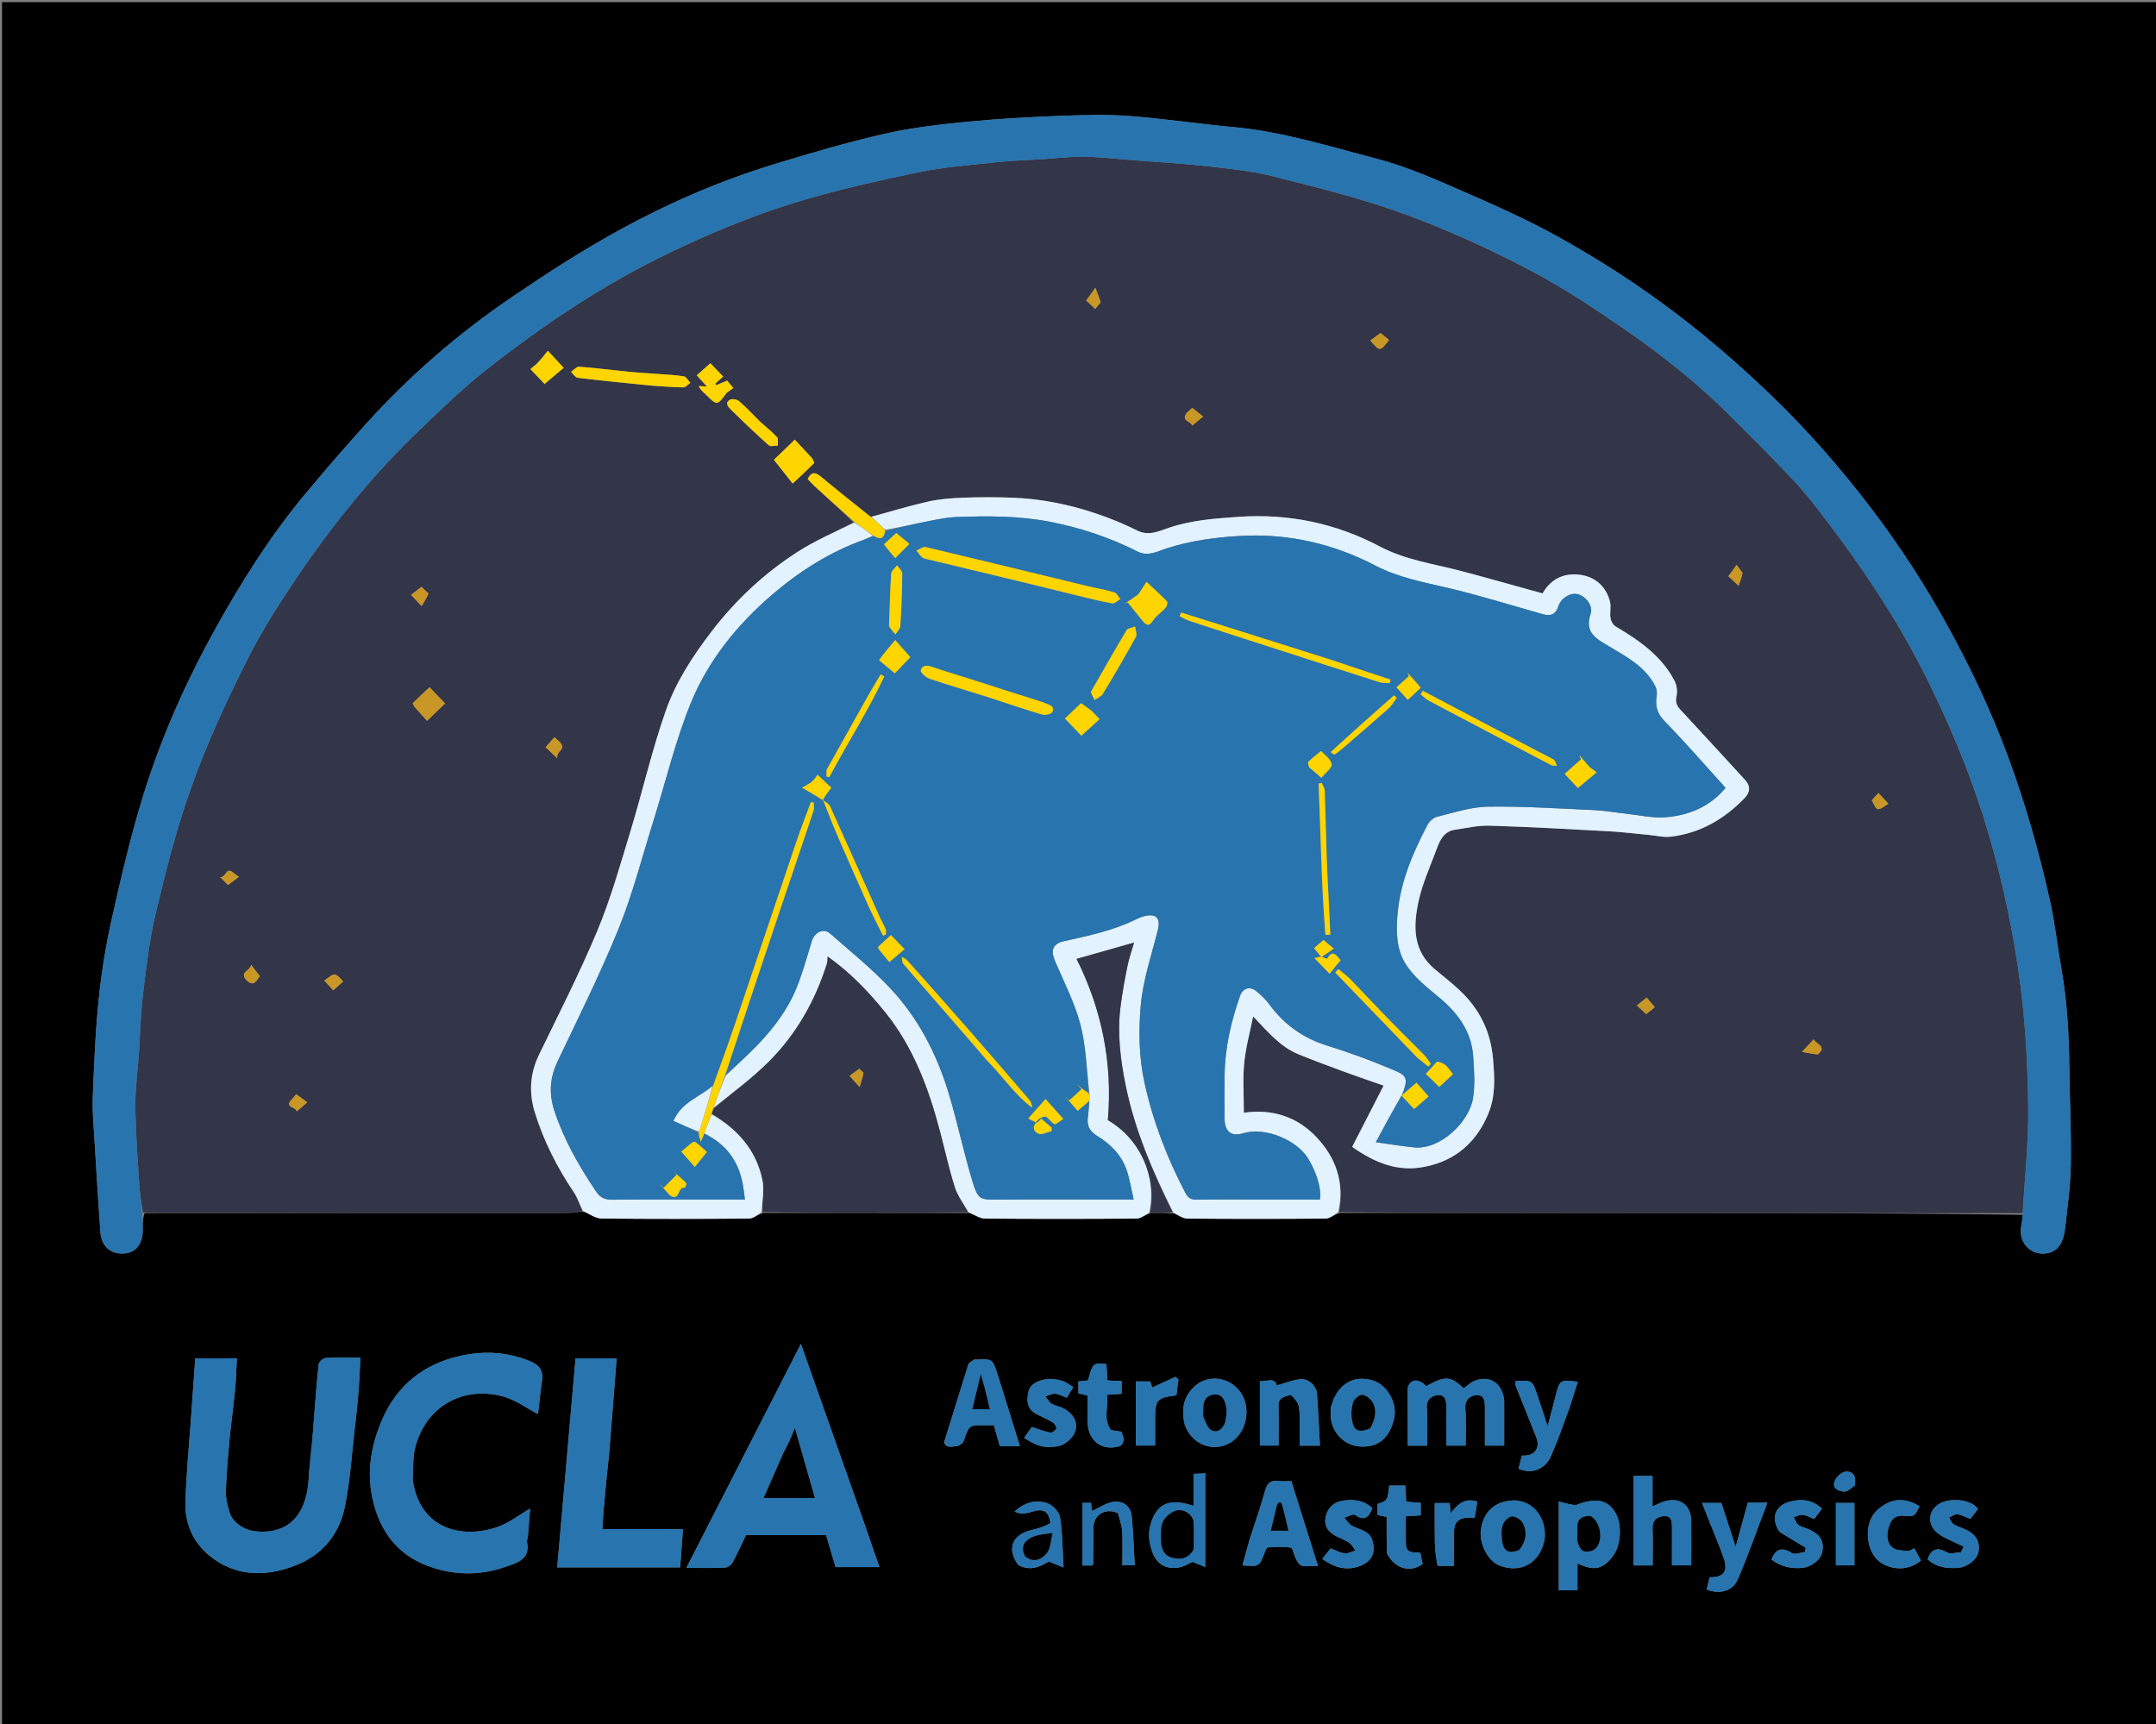 <svg version="1.1" id="Layer_1" xmlns="http://www.w3.org/2000/svg" xmlns:xlink="http://www.w3.org/1999/xlink" x="0px" y="0px"
	 width="100%" viewBox="0 0 1118 894" enable-background="new 0 0 1118 894" xml:space="preserve">
<rect x="0" y="0" width="1118" height="894" fill="#808080" stroke="none"/>
<path fill="#000000" opacity="1" stroke="none" 
	d="
M668,895 
	C445.361,895 223.222,895 1.041,895 
	C1.041,597.065 1.041,299.129 1.041,1.097 
	C373.556,1.097 746.112,1.097 1118.834,1.097 
	C1118.834,299 1118.834,597 1118.834,895 
	C968.796,895 818.648,895 668,895 
M395.83,628.967 
	C431.259,628.95 466.688,628.933 502.869,629.003 
	C505.505,630.002 508.134,631.847 510.778,631.869 
	C536.995,632.085 563.215,632.072 589.432,631.867 
	C591.589,631.85 593.73,629.946 596.818,628.967 
	C600.586,628.951 604.353,628.935 608.787,629.243 
	C611.102,630.162 613.411,631.861 615.733,631.88 
	C639.632,632.076 663.533,632.079 687.431,631.866 
	C689.589,631.847 691.73,629.946 694.83,628.967 
	C749.091,628.978 803.353,628.985 857.614,629.001 
	C921.362,629.019 985.111,629.045 1048.969,629.929 
	C1048.693,631.867 1048.518,633.827 1048.122,635.741 
	C1046.453,643.821 1052.553,650.87 1060.7,649.95 
	C1066.945,649.245 1069.964,645 1070.94,636.384 
	C1072.161,625.591 1073.658,614.763 1073.827,603.931 
	C1074.092,587.004 1073.245,570.061 1073.049,553.123 
	C1072.855,536.272 1071.953,519.5 1069.029,502.866 
	C1066.961,491.097 1065.691,479.162 1063.112,467.512 
	C1057.421,441.802 1050.242,416.524 1041.054,391.77 
	C1032.636,369.092 1022.355,347.3 1010.832,326.169 
	C998.995,304.462 985.564,283.671 970.542,263.906 
	C954.549,242.863 937.243,223.059 918.21,204.767 
	C902.867,190.023 886.858,176.088 869.898,163.138 
	C850.157,148.064 829.362,134.643 807.752,122.657 
	C790.275,112.963 771.806,104.973 753.453,96.972 
	C740.574,91.357 727.449,85.846 713.904,82.324 
	C689.242,75.911 664.828,68.162 639.205,65.856 
	C621.376,64.252 603.644,61.496 585.8,60.172 
	C573.82,59.283 561.706,59.623 549.678,60.09 
	C533.68,60.711 517.665,61.547 501.738,63.119 
	C487.391,64.536 472.942,66.141 458.919,69.335 
	C439.666,73.72 420.654,79.297 401.752,85.059 
	C373.921,93.544 347.21,105.054 321.742,118.975 
	C302.52,129.482 284.015,141.437 265.872,153.751 
	C237.969,172.688 212.505,194.644 189.87,219.711 
	C178.823,231.945 167.999,244.398 157.498,257.103 
	C139.899,278.394 125.182,301.714 111.818,325.789 
	C96.43,353.51 83.509,382.492 74.168,412.804 
	C67.778,433.542 62.833,454.762 58.071,475.953 
	C54.953,489.83 52.645,503.972 51.189,518.12 
	C49.449,535.03 48.779,552.064 48.106,569.062 
	C47.812,576.477 48.574,583.942 49.017,591.375 
	C49.959,607.195 50.927,623.013 52.047,638.821 
	C52.562,646.106 57.119,650.237 63.836,649.998 
	C70.216,649.771 73.981,645.346 73.998,638.041 
	C74.005,635.042 73.993,632.043 74.928,629.018 
	C148.401,629.012 221.874,629.015 295.347,628.955 
	C297.572,628.953 299.795,628.285 302.707,628.173 
	C305.739,629.449 308.759,631.796 311.805,631.831 
	C337.346,632.128 362.893,632.074 388.436,631.866 
	C390.591,631.849 392.731,629.946 395.83,628.967 
M161.999,746.362 
	C161.333,753.239 160.442,760.104 160.046,766.997 
	C159.201,781.733 152.527,795.969 132.529,794.059 
	C126.895,793.521 120.712,789.689 119.067,784.296 
	C117.982,780.737 117.014,776.926 117.128,773.263 
	C117.41,764.207 118.212,755.16 119.055,746.132 
	C119.849,737.631 121.075,729.171 121.892,720.671 
	C122.408,715.309 122.522,709.909 122.827,704.345 
	C115.453,704.345 108.402,704.345 101.252,704.345 
	C100.477,715.199 99.71,725.718 98.979,736.239 
	C97.972,750.719 96.485,765.19 96.171,779.687 
	C95.945,790.096 100.263,799.707 108.15,806.287 
	C121.909,817.765 137.9,817.878 153.866,811.463 
	C167.095,806.148 175.737,795.703 178.655,782.046 
	C181.557,768.463 182.343,754.424 183.983,740.576 
	C184.718,734.376 185.379,728.162 185.878,721.939 
	C186.345,716.099 186.554,710.239 186.898,704.005 
	C180.512,704.005 174.694,703.791 168.913,704.164 
	C167.559,704.251 165.333,706.225 165.204,707.502 
	C163.932,720.124 163.016,732.782 161.999,746.362 
M449.894,794.707 
	C438.543,762.588 427.193,730.47 415.312,696.849 
	C395.148,736.284 375.675,774.368 355.923,812.997 
	C363.196,812.997 369.527,813.153 375.839,812.877 
	C377.229,812.816 379.111,811.535 379.807,810.283 
	C382.339,805.725 384.464,800.941 386.859,796 
	C393.726,796 400.713,796 407.699,796 
	C414.668,796 421.637,796 428.36,796 
	C430.128,801.933 431.749,807.374 433.302,812.584 
	C441.04,812.584 448.388,812.584 456.049,812.584 
	C453.921,806.573 451.961,801.037 449.894,794.707 
M214.001,767.2 
	C214.362,761.773 213.948,756.156 215.221,750.952 
	C220.411,729.737 239.565,718.334 260.926,724.127 
	C267.292,725.853 272.966,730.129 278.984,733.251 
	C279.571,728.221 280.16,722.096 281.034,716.011 
	C281.772,710.875 279.925,707.938 274.995,705.888 
	C263.042,700.919 250.813,700.349 238.464,703.114 
	C219.806,707.291 206.022,718.254 198.358,735.693 
	C192.687,748.596 190.039,762.373 193.063,776.611 
	C196.896,794.654 206.843,807.424 224.904,813.049 
	C237.175,816.871 249.49,816.788 261.601,812.619 
	C267.9,810.45 275.451,808.757 273.133,798.999 
	C273.04,798.609 273.61,798.103 273.65,797.632 
	C274.103,792.343 274.513,787.051 274.893,782.276 
	C269.134,785.579 263.853,789.784 257.837,791.842 
	C238.862,798.334 217.511,792.444 214.001,767.2 
M315.888,754.159 
	C317.176,737.621 318.464,721.083 319.769,704.33 
	C312.495,704.33 305.44,704.33 298.451,704.33 
	C295.27,740.641 292.118,776.62 288.954,812.732 
	C310.646,812.732 331.565,812.732 352.687,812.732 
	C353.174,806.148 353.641,799.834 354.154,792.91 
	C339.703,792.91 325.971,792.91 312.35,792.91 
	C312.591,789.25 312.744,786.146 313.01,783.052 
	C313.815,773.701 314.664,764.354 315.888,754.159 
M730.001,719.748 
	C730.001,729.679 730.001,739.61 730.001,749.623 
	C733.624,749.623 736.659,749.623 740,749.623 
	C740,742.946 740.392,736.611 739.873,730.351 
	C739.475,725.548 742.569,723.597 745.755,723.397 
	C749.772,723.145 750.051,726.97 750.018,730.279 
	C749.955,736.712 750,743.146 750,749.605 
	C753.658,749.605 756.694,749.605 760,749.605 
	C760,743.072 760.439,736.89 759.862,730.803 
	C759.395,725.862 762.303,723.528 765.797,723.404 
	C770.16,723.25 770.028,727.457 770.01,730.827 
	C769.976,737.091 770,743.356 770,749.587 
	C773.693,749.587 776.729,749.587 780,749.587 
	C780,742.2 780,735.223 779.999,728.246 
	C779.999,727.58 780.043,726.91 779.982,726.25 
	C779.159,717.263 772.5,712.792 764.522,716.076 
	C762.49,716.913 760.81,718.603 758.981,719.892 
	C752.26,713.465 749.276,713.306 739.575,718.808 
	C735.887,714.776 731.48,714.775 730.001,719.748 
M820.16,779.409 
	C818.883,779.766 817.552,780.546 816.339,780.392 
	C813.698,780.059 811.116,779.25 808.298,778.586 
	C808.298,794.704 808.298,809.628 808.298,824.61 
	C811.646,824.61 814.686,824.61 818,824.61 
	C818,822.071 818,819.921 818,817.77 
	C818,815.458 818,813.146 818,810.713 
	C826.683,814.559 830.472,813.89 835.737,807.757 
	C840.626,802.061 841.464,790.32 837.432,783.996 
	C833.77,778.254 828.786,776.772 820.16,779.409 
M489.499,748.036 
	C490.622,750.145 491.375,750.555 496.112,749.874 
	C497.487,749.676 499.357,748.257 499.796,746.983 
	C502.54,739.02 502.427,738.981 510.571,738.999 
	C512.207,739.003 513.843,739 515.372,739 
	C516.485,742.94 517.481,746.47 518.434,749.844 
	C522.11,749.844 525.25,749.844 528.847,749.844 
	C524.944,737.268 521.197,724.936 517.279,712.659 
	C514.695,704.561 514.585,704.596 506.122,705.001 
	C505.79,705.017 505.36,704.877 505.142,705.037 
	C504.073,705.819 502.455,706.486 502.121,707.539 
	C497.935,720.76 493.937,734.041 489.499,748.036 
M648.102,797.781 
	C646.827,802.398 645.552,807.015 644.26,811.693 
	C653.092,812.416 653.079,812.411 656.087,804.283 
	C656.355,803.559 656.935,802.411 657.413,802.389 
	C661.379,802.208 665.446,801.765 669.274,802.498 
	C670.491,802.731 670.937,806.344 671.996,808.266 
	C672.748,809.63 673.76,811.547 674.968,811.817 
	C677.449,812.37 680.141,811.983 683.424,811.983 
	C678.679,796.856 674.16,782.448 669.628,768 
	C667.144,768 665.121,768.234 663.173,767.952 
	C658.93,767.337 657.049,769.105 655.936,773.202 
	C653.755,781.236 650.986,789.11 648.102,797.781 
M847,781.502 
	C847,791.578 847,801.653 847,811.717 
	C850.676,811.717 853.599,811.717 857.001,811.717 
	C857.001,805.163 857.171,798.876 856.942,792.603 
	C856.785,788.28 859.296,786.354 862.82,786.153 
	C867.072,785.911 867.036,789.375 867.014,792.503 
	C866.968,798.919 867,805.336 867,811.709 
	C870.693,811.709 873.616,811.709 876.999,811.709 
	C876.999,803.811 877.077,796.198 876.978,788.587 
	C876.87,780.279 870.929,776.053 862.957,778.563 
	C861.148,779.132 859.447,780.044 856.914,781.135 
	C856.914,775.515 856.914,770.353 856.914,765.319 
	C853.257,765.319 850.331,765.319 847,765.319 
	C847,770.587 847,775.546 847,781.502 
M674,733.749 
	C674,739.02 674,744.291 674,749.616 
	C677.638,749.616 680.673,749.616 684.455,749.616 
	C683.943,740.312 683.598,731.413 682.9,722.541 
	C682.587,718.574 678.373,714.717 674.331,715.154 
	C670.16,715.606 666.119,717.265 662.059,718.386 
	C660.872,713.738 656.667,716.724 653.334,716.122 
	C653.334,727.557 653.334,738.593 653.334,749.576 
	C656.714,749.576 659.75,749.576 663.005,749.576 
	C663.005,742.343 663.13,735.529 662.959,728.721 
	C662.853,724.448 666.489,724.253 668.951,723.375 
	C669.717,723.102 671.974,725.875 672.924,727.598 
	C673.744,729.084 673.675,731.059 674,733.749 
M785.356,778.001 
	C775.948,778.063 769.762,783.137 768.062,792.186 
	C766.594,799.997 771.361,809.509 777.954,811.929 
	C788.385,815.758 797.825,810.804 800.642,799.694 
	C802.575,792.072 798.732,778.971 785.356,778.001 
M690.081,729.973 
	C690.056,731.467 689.925,732.968 690.024,734.454 
	C690.59,742.927 697.066,749.434 704.974,750.042 
	C715.651,750.863 720.607,744.628 722.827,736.018 
	C724.9,727.977 719.604,718.404 712.304,715.983 
	C701.91,712.535 693.197,717.774 690.081,729.973 
M614.391,738.86 
	C618.067,749.179 629.21,753.423 638.205,747.93 
	C644.338,744.186 647.649,735.769 645.871,727.947 
	C643.068,715.615 628.919,711.261 620.447,718.054 
	C613.868,723.33 612.384,730.211 614.391,738.86 
M814,729.496 
	C815.393,725.201 816.786,720.907 818.205,716.532 
	C809.474,715.269 808.693,715.735 807.031,722.355 
	C805.613,728.003 804.09,733.625 802.539,739.545 
	C800.708,734.016 798.986,728.765 797.23,723.524 
	C794.634,715.77 794.624,715.77 786.48,716.069 
	C786.202,716.08 785.932,716.293 785.656,716.425 
	C785.787,717.242 785.773,718.116 786.071,718.866 
	C789.565,727.667 793.106,736.45 796.635,745.238 
	C798.94,750.979 795.612,755.267 789.17,754.752 
	C788.593,757.039 788.012,759.338 787.444,761.586 
	C793.842,764.5 801.051,762.103 804.095,755.36 
	C807.782,747.194 810.663,738.664 814,729.496 
M890.525,799.038 
	C891.67,802.095 892.907,805.123 893.942,808.217 
	C896.159,814.851 893.707,818.097 886.523,817.829 
	C886.024,819.947 885.514,822.114 885.011,824.248 
	C891.422,826.773 898.392,825.23 900.997,819.227 
	C906.623,806.262 911.257,792.867 916.469,779.197 
	C912.658,779.197 909.705,779.197 906.346,779.197 
	C904.362,786.381 902.363,793.619 900.019,802.103 
	C897.244,793.563 894.871,786.26 892.616,779.32 
	C889.078,779.32 886.162,779.32 882.611,779.32 
	C885.234,786 887.664,792.189 890.525,799.038 
M625,805.368 
	C625,791.65 625,777.931 625,763.952 
	C622.618,764.076 621.023,764.16 618.903,764.271 
	C618.903,769.941 618.903,775.315 618.903,780.844 
	C606.184,776.532 599.472,779.674 596.429,791.23 
	C595.771,793.728 595.677,796.568 596.097,799.123 
	C597.805,809.515 602.604,813.953 610.993,812.859 
	C613.878,812.483 616.57,810.635 618.34,809.886 
	C620.718,810.833 622.516,811.549 625,812.538 
	C625,809.615 625,807.969 625,805.368 
M1014.239,800.071 
	C1015.586,800.71 1016.933,801.349 1018.28,801.988 
	C1017.815,802.956 1017.349,803.925 1016.884,804.894 
	C1014.451,804.989 1011.468,806.032 1009.689,804.999 
	C1004.479,801.975 1001.428,803.266 999.562,808.484 
	C1003.85,812.588 1009.252,813.375 1015.023,813.013 
	C1020.065,812.696 1025.219,808.76 1025.963,804.515 
	C1026.846,799.477 1024.649,795.645 1019.293,793.104 
	C1017.229,792.125 1014.922,791.581 1013.017,790.378 
	C1011.943,789.699 1011.464,788.081 1010.717,786.886 
	C1012.145,786.283 1013.669,785.029 1014.981,785.221 
	C1017.309,785.561 1019.51,786.778 1021.758,787.626 
	C1023.145,785.787 1024.419,784.097 1025.688,782.414 
	C1021.787,777.172 1011.495,776.84 1006.432,779.333 
	C1000.102,782.451 998.971,789.846 1004.25,794.554 
	C1006.851,796.874 1010.389,798.142 1014.239,800.071 
M537.994,733.542 
	C540.623,734.838 543.356,735.965 545.828,737.511 
	C546.823,738.133 547.978,739.884 547.731,740.737 
	C547.449,741.712 545.534,743.037 544.597,742.851 
	C541.393,742.216 538.306,740.985 535.05,739.942 
	C533.856,741.631 532.48,743.579 531.098,745.535 
	C537.84,750.045 541.34,750.922 548.201,749.976 
	C552.523,749.381 557.402,744.952 557.896,740.68 
	C558.458,735.815 555.615,732.619 551.692,730.41 
	C549.723,729.301 547.271,729.034 545.344,727.876 
	C543.997,727.065 543.169,725.389 542.11,724.1 
	C543.781,723.591 545.48,722.607 547.117,722.701 
	C548.972,722.808 550.772,723.883 553.213,724.758 
	C554.277,723.001 555.416,721.119 556.554,719.238 
	C554.612,718.116 552.789,716.562 550.697,715.982 
	C548.063,715.253 545.099,714.715 542.473,715.185 
	C538.462,715.903 534.109,717.383 533.217,722.035 
	C532.413,726.232 532.325,730.801 537.994,733.542 
M922.966,794.456 
	C927.43,797.157 931.894,799.858 936.357,802.559 
	C936.227,803.296 936.097,804.033 935.967,804.769 
	C933.646,805.013 930.646,806.299 929.125,805.31 
	C923.876,801.898 920.748,803.327 918.563,808.629 
	C923.172,812.218 928.587,813.531 934.54,813.003 
	C939.381,812.573 944.189,808.742 944.958,804.601 
	C945.932,799.352 944,795.865 938.492,793.224 
	C936.579,792.307 934.328,791.953 932.638,790.765 
	C931.446,789.927 930.94,788.115 930.128,786.738 
	C931.696,786.289 933.326,785.333 934.819,785.513 
	C936.83,785.757 938.735,786.876 940.76,787.648 
	C942.104,785.86 943.378,784.166 944.799,782.276 
	C939.698,777.537 933.753,776.929 927.445,778.875 
	C920.269,781.088 918.162,787.676 922.966,794.456 
M712.011,800.32 
	C711.242,793.534 704.966,793.508 700.695,790.941 
	C699.238,790.065 698.305,788.316 697.132,786.965 
	C699.029,786.432 701.663,784.832 702.699,785.547 
	C707.699,788.996 709.865,786.62 711.618,782.04 
	C706.891,777.579 701.112,777.225 695.376,778.378 
	C690.608,779.336 687.727,783.164 687.242,787.848 
	C686.821,791.924 689.403,794.891 693.135,796.676 
	C695.337,797.729 697.669,798.616 699.643,800.004 
	C700.988,800.949 701.816,802.63 702.875,803.982 
	C700.99,804.53 699.024,805.706 697.24,805.475 
	C694.741,805.15 692.378,803.777 690.029,802.88 
	C688.527,804.745 687.221,806.366 685.68,808.28 
	C692.002,813.041 698.709,814.699 705.723,811.815 
	C709.997,810.057 713.303,806.628 712.011,800.32 
M719.231,805.616 
	C723.319,813.45 731.145,815.699 737.696,811.01 
	C737.304,809.075 736.922,807.194 736.519,805.204 
	C733.349,804.752 729.179,805.819 729.04,800.763 
	C728.908,795.991 729.012,791.212 729.012,786.26 
	C731.956,786.056 734.354,785.89 736.733,785.725 
	C736.733,783.346 736.733,781.418 736.733,779.276 
	C734.102,779.071 731.699,778.884 729.183,778.689 
	C729.035,775.593 728.906,772.871 728.784,770.324 
	C725.542,770.324 722.948,770.324 720.398,770.324 
	C719.528,778.101 719.528,778.101 714.337,779.849 
	C714.337,781.839 714.337,783.765 714.337,785.62 
	C716.059,785.963 717.443,786.238 719.051,786.558 
	C719.051,792.823 719.051,798.799 719.231,805.616 
M575.875,741.317 
	C571.849,735.515 574.952,729.275 574.056,723.24 
	C577.039,723.042 579.316,722.89 581.622,722.736 
	C581.622,720.364 581.622,718.319 581.622,716.176 
	C578.983,716.037 576.712,715.917 574.201,715.784 
	C574.124,714.16 574.075,712.859 573.997,711.559 
	C573.91,710.121 573.797,708.684 573.701,707.316 
	C566.69,706.709 566.69,706.709 564.203,715.802 
	C562.593,715.96 560.983,716.117 559.207,716.291 
	C559.207,718.533 559.207,720.465 559.207,722.511 
	C560.884,722.906 562.395,723.262 564.002,723.641 
	C564.002,728.609 563.87,733.274 564.03,737.93 
	C564.353,747.343 571.839,752.7 580.765,749.822 
	C581.695,749.523 582.641,747.712 582.673,746.577 
	C582.716,745.091 581.856,743.579 581.472,742.354 
	C579.563,742.158 578.008,741.999 575.875,741.317 
M972.974,783.534 
	C966.361,790.024 967.724,803.023 973.316,808.604 
	C978.617,813.894 988.861,815.332 996.104,809.202 
	C995.016,807.173 993.889,805.075 992.702,802.862 
	C991.269,803.466 990.179,804.365 989.21,804.249 
	C986.49,803.924 983.077,804.015 981.288,802.424 
	C977.734,799.261 978.294,794.668 979.887,790.509 
	C981.025,787.536 983.113,785.664 986.709,785.977 
	C992.702,786.498 992.709,786.414 995.379,781.031 
	C987.497,776.166 979.837,776.857 972.974,783.534 
M528.142,811.587 
	C534.417,815.04 539.808,812.105 543.89,809.669 
	C546.652,810.802 548.467,811.547 551.5,812.792 
	C550.931,803.052 551.007,794.737 549.667,786.656 
	C549.198,783.827 545.661,780.238 542.792,779.343 
	C536.967,777.526 531.075,779.07 526.113,783.833 
	C527.956,784.695 529.821,785.001 531.606,784.747 
	C534.156,784.385 536.643,783.149 539.165,783.123 
	C543.065,783.084 544.192,786.454 544.685,789.489 
	C544.777,790.06 541.667,791.339 539.918,791.971 
	C537.629,792.799 535.195,793.217 532.875,793.972 
	C524.539,796.685 522.338,803.808 528.142,811.587 
M579.866,784.688 
	C580.577,787.838 581.722,790.962 581.906,794.142 
	C582.239,799.905 582,805.701 582,811.67 
	C584.198,811.67 585.901,811.67 588.432,811.67 
	C587.92,802.941 587.679,794.544 586.848,786.206 
	C586.32,780.904 582.225,777.88 576.801,778.854 
	C573.615,779.426 570.691,781.455 567.648,782.826 
	C567.219,783.019 566.783,783.196 566.218,783.437 
	C566.061,782.005 565.922,780.724 565.764,779.281 
	C564.241,779.281 562.835,779.281 561.332,779.281 
	C561.332,790.261 561.332,800.978 561.332,811.757 
	C563.268,811.757 564.867,811.757 566.369,811.757 
	C566.613,811.241 566.868,810.952 566.871,810.66 
	C566.931,804.51 566.972,798.361 566.997,792.211 
	C567.025,785.527 572.94,781.631 579.866,784.688 
M589,743.396 
	C589,745.487 589,747.577 589,749.569 
	C592.738,749.569 595.769,749.569 599,749.569 
	C599,744.666 599,740.192 599,735.718 
	C599,725.858 599.926,724.784 610.022,723.515 
	C610.364,720.888 610.725,718.123 611.085,715.358 
	C610.606,714.876 610.126,714.393 609.647,713.91 
	C605.642,715.747 601.636,717.584 597.482,719.489 
	C597.331,719.014 596.87,717.561 596.474,716.315 
	C593.908,716.315 591.659,716.315 589,716.315 
	C589,725.221 589,733.819 589,743.396 
M745.747,811.956 
	C748.35,811.956 750.953,811.956 754.002,811.956 
	C754.002,805.649 754.005,799.877 754.001,794.106 
	C753.998,789.783 756.072,787.332 760.446,787.021 
	C761.743,786.929 763.053,787.007 764.689,787.007 
	C765.194,783.946 765.648,781.198 766.076,778.607 
	C759.386,776.502 755.819,780.15 752.216,784.582 
	C752.024,782.455 751.884,780.899 751.747,779.378 
	C749.057,779.378 746.68,779.378 744,779.378 
	C744,786.205 743.901,792.66 744.035,799.11 
	C744.124,803.341 744.55,807.565 745.747,811.956 
M952,793.505 
	C952,799.597 952,805.688 952,811.69 
	C955.719,811.69 958.648,811.69 961.606,811.69 
	C961.606,800.663 961.606,789.95 961.606,779.311 
	C958.276,779.311 955.349,779.311 952,779.311 
	C952,783.911 952,788.21 952,793.505 
M961.93,769.971 
	C961.951,769.151 961.996,768.33 961.99,767.51 
	C961.963,763.624 958.86,762.557 956.335,763.26 
	C954.245,763.842 951.828,766.333 951.217,768.457 
	C950.176,772.08 953.71,773.273 956.342,773.418 
	C958.068,773.513 959.9,771.69 961.93,769.971 
z"/>
<path fill="#333548" opacity="1" stroke="none" 
	d="
M1048.859,629.068 
	C985.111,629.045 921.362,629.019 857.614,629.001 
	C803.353,628.985 749.091,628.978 694.409,628.521 
	C697.331,613.285 692.789,600.511 682.853,589.865 
	C672.814,579.109 659.866,574.862 645.004,576.993 
	C645.004,567.955 644.388,559.558 645.179,551.296 
	C645.949,543.251 648.159,535.344 649.804,527.035 
	C657.338,534.888 663.747,542.753 673.335,546.68 
	C681.405,549.985 689.602,552.986 697.787,556.001 
	C704.238,558.377 710.756,560.569 717.479,562.926 
	C711.829,573.938 706.617,584.097 701.189,594.677 
	C713.095,603.102 724.94,607.793 738.88,605 
	C754.648,601.84 765.339,592.589 771.604,577.894 
	C775.607,568.502 775.071,558.943 774.205,549.007 
	C772.974,534.9 767.305,523.382 757.253,513.829 
	C753.099,509.882 748.57,506.325 744.148,502.667 
	C732.393,492.942 732.831,479.965 735.654,467.092 
	C737.64,458.033 741.596,449.393 744.834,440.626 
	C746.579,435.898 748.559,431.112 754.461,430.255 
	C760.443,429.386 766.482,427.959 772.454,428.142 
	C793.075,428.773 813.682,429.921 834.286,431.043 
	C841.317,431.426 848.321,432.312 855.337,432.971 
	C858.927,433.308 862.586,434.28 866.093,433.886 
	C881.451,432.157 894.044,424.818 904.668,413.844 
	C907.662,410.751 907.813,407.566 904.827,404.32 
	C893.652,392.172 882.54,379.966 871.281,367.896 
	C869.26,365.73 868.742,363.86 869.391,360.868 
	C869.924,358.413 869.495,355.248 868.324,353.008 
	C861.54,340.022 850.005,332.068 837.79,324.848 
	C836.473,324.069 835.364,322.096 835.12,320.526 
	C834.681,317.706 835.542,314.626 834.846,311.914 
	C832.94,304.484 827.675,299.507 820.425,298.222 
	C811.981,296.726 804.539,299.568 799.886,307.7 
	C797.837,307.131 795.852,306.574 793.865,306.027 
	C781.706,302.677 769.576,299.212 757.378,296.011 
	C743.223,292.297 728.857,290.427 715.344,283.287 
	C692.816,271.382 668.166,266.197 642.398,267.991 
	C630.032,268.851 617.736,269.67 605.804,273.783 
	C600.804,275.507 595.548,278.058 589.628,275.069 
	C582.87,271.656 575.78,268.774 568.602,266.348 
	C554.369,261.537 539.698,258.571 524.646,258.053 
	C516.14,257.76 507.605,257.753 499.102,258.084 
	C493.075,258.318 486.957,258.794 481.096,260.119 
	C471.251,262.345 461.579,265.333 451.488,267.991 
	C442.667,261.061 434.171,254.165 425.727,247.205 
	C423.266,245.176 421.032,244.007 418.803,248.353 
	C419.877,249.473 421.085,250.88 422.442,252.124 
	C429.274,258.384 436.144,264.601 442.627,270.911 
	C432.656,276.008 422.631,280.362 413.552,286.191 
	C396.296,297.269 381.446,311.157 368.929,327.517 
	C359.296,340.11 350.547,353.471 345.335,368.262 
	C338.097,388.804 333.264,410.181 326.919,431.054 
	C321.66,448.356 316.737,465.877 309.799,482.524 
	C300.697,504.361 289.889,525.495 279.559,546.808 
	C274.844,556.535 274.174,566.386 277.266,576.543 
	C281.833,591.547 288.904,605.343 297.643,618.352 
	C299.574,621.227 300.585,624.719 302.019,627.927 
	C299.795,628.285 297.572,628.953 295.347,628.955 
	C221.874,629.015 148.401,629.012 74.159,628.74 
	C72.876,622.023 72.239,615.592 71.873,609.145 
	C71.186,597.068 70.255,584.984 70.196,572.899 
	C70.153,564.155 71.386,555.407 71.989,546.656 
	C72.695,536.412 72.88,526.109 74.113,515.93 
	C75.802,501.993 77.382,487.941 80.594,474.312 
	C85.904,451.788 91.602,429.368 99.469,407.47 
	C107.744,384.44 117.974,362.352 128.985,340.644 
	C136.158,326.505 144.779,313.012 153.672,299.853 
	C172.713,271.677 194.051,245.307 218.75,221.828 
	C229.327,211.774 239.824,201.528 251.244,192.49 
	C281.296,168.703 312.966,147.474 347.732,130.814 
	C368.452,120.884 389.566,112.085 411.369,105.328 
	C432.643,98.735 454.512,93.875 476.343,89.327 
	C489.89,86.506 503.837,85.544 517.635,84.022 
	C524.545,83.259 531.523,83.126 538.469,82.682 
	C546.228,82.185 553.988,81.205 561.741,81.268 
	C569.995,81.335 578.242,82.361 586.49,82.995 
	C599.36,83.986 612.265,84.675 625.087,86.099 
	C636.905,87.411 648.874,88.579 660.353,91.482 
	C683.916,97.44 707.523,103.234 730.417,111.776 
	C752.71,120.094 774.271,129.957 795.157,141.092 
	C811.762,149.946 827.566,160.461 843.059,171.2 
	C862.259,184.51 880.627,198.985 897.147,215.636 
	C904.618,223.167 912.28,230.514 919.606,238.183 
	C926.594,245.499 933.756,252.735 939.974,260.684 
	C962.341,289.278 982.825,319.075 999.074,351.734 
	C1010.262,374.223 1020.036,397.262 1027.708,421.079 
	C1036.127,447.21 1042.234,473.928 1046.36,501.206 
	C1049.995,525.239 1051.421,549.334 1051.743,573.47 
	C1051.989,591.987 1049.906,610.534 1048.859,629.068 
M338.596,200 
	C343.857,200.332 349.116,200.825 354.379,200.875 
	C355.569,200.886 356.774,199.355 357.973,198.533 
	C356.896,197.369 355.964,195.414 354.716,195.185 
	C350.694,194.448 346.558,194.323 342.463,194.006 
	C337.211,193.599 331.945,193.342 326.703,192.829 
	C317.911,191.967 309.144,190.819 300.339,190.15 
	C299.003,190.048 297.521,191.873 296.107,192.807 
	C297.255,193.877 298.309,195.74 299.568,195.892 
	C312.246,197.422 324.957,198.672 338.596,200 
M420.967,237.454 
	C417.953,234.212 414.938,230.97 412.148,227.968 
	C407.789,232.168 403.99,235.829 401.302,238.419 
	C404.623,242.62 407.882,246.744 411.051,250.753 
	C415.428,246.634 418.86,243.468 422.159,240.168 
	C422.408,239.92 421.704,238.718 420.967,237.454 
M394.029,218.54 
	C390.492,215.007 387.099,211.31 383.329,208.046 
	C382.235,207.099 379.608,206.616 378.475,207.277 
	C375.606,208.95 377.731,211.126 379.085,212.46 
	C385.458,218.738 391.933,224.922 398.607,230.877 
	C399.525,231.697 401.753,231.05 403.375,231.082 
	C403.263,229.579 403.732,227.547 402.933,226.673 
	C400.392,223.893 397.379,221.545 394.029,218.54 
M377.03,203.493 
	C378.112,202.725 379.195,201.957 380.272,201.192 
	C378.783,199.41 377.75,198.172 377.066,197.352 
	C374.78,198.301 373.095,199 371.41,199.7 
	C371.231,199.455 371.053,199.209 370.875,198.964 
	C372.299,197.693 373.724,196.421 375.012,195.272 
	C372.622,192.786 370.482,190.558 368.361,188.352 
	C366.055,190.395 363.675,192.503 361.289,194.616 
	C362.991,196.484 364.595,198.245 366.587,200.431 
	C364.634,200.303 363.472,200.227 362.31,200.151 
	C363.214,202.317 364.889,203.442 366.296,204.838 
	C371.886,210.386 371.855,210.418 377.03,203.493 
M277.735,189.05 
	C276.872,189.808 276.009,190.566 275.054,191.405 
	C278.164,194.656 281.177,197.806 284.191,200.956 
	C283.607,200.322 283.022,199.687 282.438,199.053 
	C285.85,196.175 289.261,193.297 292.3,190.734 
	C290.178,188.441 287.13,185.147 284.099,181.871 
	C282.056,184.415 280.247,186.667 277.735,189.05 
M215.059,366.605 
	C217.454,369.3 219.849,371.994 221.447,373.792 
	C225.144,370.223 228.008,367.458 230.807,364.757 
	C228.513,362.369 225.552,359.287 222.723,356.342 
	C219.698,359.185 216.844,361.827 214.079,364.559 
	C213.893,364.743 214.379,365.607 215.059,366.605 
M720.096,176.108 
	C718.589,174.871 717.082,173.634 715.868,172.638 
	C714.048,173.975 712.264,175.285 710.553,176.542 
	C715.518,182.41 715.616,182.402 720.096,176.108 
M615.451,214.045 
	C611.925,218.362 617.716,218.347 618.205,220.708 
	C620.035,219.184 621.659,217.832 623.881,215.982 
	C621.67,214.211 620.021,212.89 618.241,211.465 
	C617.622,212.032 616.784,212.8 615.451,214.045 
M222.021,307.551 
	C220.854,306.448 219.687,305.344 218.561,304.279 
	C216.641,305.752 214.956,307.045 213.12,308.454 
	C214.916,310.368 216.594,312.156 218.612,314.306 
	C220.113,311.889 221.299,309.98 222.021,307.551 
M942.936,546.57 
	C947.534,542.287 941.768,541.601 940.532,538.897 
	C938.739,540.801 937.232,542.401 934.423,545.384 
	C938.053,546.145 940.228,546.601 942.936,546.57 
M128.062,508.568 
	C132.227,512.141 133.05,507.8 134.781,506.223 
	C133.309,504.301 132.043,502.648 130.218,500.266 
	C129.613,503.725 123.828,503.889 128.062,508.568 
M290.056,384.568 
	C289.209,383.805 288.363,383.041 287.497,382.261 
	C285.945,384.013 284.498,385.645 282.905,387.444 
	C284.695,389.151 286.304,390.684 288.99,393.244 
	C288.22,389.233 294.207,388.729 290.056,384.568 
M970.5,415.086 
	C971.581,416.675 972.63,419.536 973.753,419.565 
	C975.567,419.612 977.429,417.797 979.259,416.775 
	C977.223,414.576 975.76,412.995 974.076,411.175 
	C972.962,412.389 971.965,413.477 970.5,415.086 
M170.932,506.511 
	C170.043,507.124 169.154,507.737 168.134,508.442 
	C169.818,510.288 171.29,511.902 172.784,513.539 
	C174.629,511.891 176.298,510.399 177.958,508.916 
	C174.37,504.897 173.502,504.532 170.932,506.511 
M151.385,569.891 
	C146.876,574.553 153.585,573.713 153.869,576.346 
	C155.924,574.555 157.473,573.206 159.349,571.572 
	C157.18,569.984 155.378,568.666 153.597,567.362 
	C152.937,568.214 152.434,568.863 151.385,569.891 
M903.43,296.883 
	C902.527,295.641 901.624,294.399 900.533,292.897 
	C898.907,295.133 897.62,296.903 896.239,298.801 
	C897.901,300.355 899.403,301.759 901.533,303.75 
	C902.503,301.13 903.197,299.252 903.43,296.883 
M570.882,156.618 
	C570.031,154.418 569.181,152.218 568.019,149.213 
	C565.874,152.165 564.595,153.926 563.232,155.802 
	C564.937,157.389 566.437,158.785 567.971,160.212 
	C569.006,158.876 569.698,157.984 570.882,156.618 
M858.198,522.156 
	C856.703,520.471 855.208,518.786 853.843,517.248 
	C851.992,518.77 850.492,520.003 848.826,521.372 
	C850.816,523.251 852.332,524.682 853.594,525.873 
	C855.258,524.587 856.506,523.622 858.198,522.156 
M120.94,452.435 
	C116.872,449.208 117.491,455.098 114.136,454.818 
	C116.34,457.027 117.723,458.414 118.221,458.913 
	C120.151,457.479 121.758,456.285 123.876,454.712 
	C123.032,454.101 122.225,453.517 120.94,452.435 
z"/>
<path fill="#2874AE" opacity="1" stroke="none" 
	d="
M1048.914,629.498 
	C1049.906,610.534 1051.989,591.987 1051.743,573.47 
	C1051.421,549.334 1049.995,525.239 1046.36,501.206 
	C1042.234,473.928 1036.127,447.21 1027.708,421.079 
	C1020.036,397.262 1010.262,374.223 999.074,351.734 
	C982.825,319.075 962.341,289.278 939.974,260.684 
	C933.756,252.735 926.594,245.499 919.606,238.183 
	C912.28,230.514 904.618,223.167 897.147,215.636 
	C880.627,198.985 862.259,184.51 843.059,171.2 
	C827.566,160.461 811.762,149.946 795.157,141.092 
	C774.271,129.957 752.71,120.094 730.417,111.776 
	C707.523,103.234 683.916,97.44 660.353,91.482 
	C648.874,88.579 636.905,87.411 625.087,86.099 
	C612.265,84.675 599.36,83.986 586.49,82.995 
	C578.242,82.361 569.995,81.335 561.741,81.268 
	C553.988,81.205 546.228,82.185 538.469,82.682 
	C531.523,83.126 524.545,83.259 517.635,84.022 
	C503.837,85.544 489.89,86.506 476.343,89.327 
	C454.512,93.875 432.643,98.735 411.369,105.328 
	C389.566,112.085 368.452,120.884 347.732,130.814 
	C312.966,147.474 281.296,168.703 251.244,192.49 
	C239.824,201.528 229.327,211.774 218.75,221.828 
	C194.051,245.307 172.713,271.677 153.672,299.853 
	C144.779,313.012 136.158,326.505 128.985,340.644 
	C117.974,362.352 107.744,384.44 99.469,407.47 
	C91.602,429.368 85.904,451.788 80.594,474.312 
	C77.382,487.941 75.802,501.993 74.113,515.93 
	C72.88,526.109 72.695,536.412 71.989,546.656 
	C71.386,555.407 70.153,564.155 70.196,572.899 
	C70.255,584.984 71.186,597.068 71.873,609.145 
	C72.239,615.592 72.876,622.023 73.69,628.753 
	C73.993,632.043 74.005,635.042 73.998,638.041 
	C73.981,645.346 70.216,649.771 63.836,649.998 
	C57.119,650.237 52.562,646.106 52.047,638.821 
	C50.927,623.013 49.959,607.195 49.017,591.375 
	C48.574,583.942 47.812,576.477 48.106,569.062 
	C48.779,552.064 49.449,535.03 51.189,518.12 
	C52.645,503.972 54.953,489.83 58.071,475.953 
	C62.833,454.762 67.778,433.542 74.168,412.804 
	C83.509,382.492 96.43,353.51 111.818,325.789 
	C125.182,301.714 139.899,278.394 157.498,257.103 
	C167.999,244.398 178.823,231.945 189.87,219.711 
	C212.505,194.644 237.969,172.688 265.872,153.751 
	C284.015,141.437 302.52,129.482 321.742,118.975 
	C347.21,105.054 373.921,93.544 401.752,85.059 
	C420.654,79.297 439.666,73.72 458.919,69.335 
	C472.942,66.141 487.391,64.536 501.738,63.119 
	C517.665,61.547 533.68,60.711 549.678,60.09 
	C561.706,59.623 573.82,59.283 585.8,60.172 
	C603.644,61.496 621.376,64.252 639.205,65.856 
	C664.828,68.162 689.242,75.911 713.904,82.324 
	C727.449,85.846 740.574,91.357 753.453,96.972 
	C771.806,104.973 790.275,112.963 807.752,122.657 
	C829.362,134.643 850.157,148.064 869.898,163.138 
	C886.858,176.088 902.867,190.023 918.21,204.767 
	C937.243,223.059 954.549,242.863 970.542,263.906 
	C985.564,283.671 998.995,304.462 1010.832,326.169 
	C1022.355,347.3 1032.636,369.092 1041.054,391.77 
	C1050.242,416.524 1057.421,441.802 1063.112,467.512 
	C1065.691,479.162 1066.961,491.097 1069.029,502.866 
	C1071.953,519.5 1072.855,536.272 1073.049,553.123 
	C1073.245,570.061 1074.092,587.004 1073.827,603.931 
	C1073.658,614.763 1072.161,625.591 1070.94,636.384 
	C1069.964,645 1066.945,649.245 1060.7,649.95 
	C1052.553,650.87 1046.453,643.821 1048.122,635.741 
	C1048.518,633.827 1048.693,631.867 1048.914,629.498 
z"/>
<path fill="#E2F2FF" opacity="1" stroke="none" 
	d="
M451.833,268 
	C461.579,265.333 471.251,262.345 481.096,260.119 
	C486.957,258.794 493.075,258.318 499.102,258.084 
	C507.605,257.753 516.14,257.76 524.646,258.053 
	C539.698,258.571 554.369,261.537 568.602,266.348 
	C575.78,268.774 582.87,271.656 589.628,275.069 
	C595.548,278.058 600.804,275.507 605.804,273.783 
	C617.736,269.67 630.032,268.851 642.398,267.991 
	C668.166,266.197 692.816,271.382 715.344,283.287 
	C728.857,290.427 743.223,292.297 757.378,296.011 
	C769.576,299.212 781.706,302.677 793.865,306.027 
	C795.852,306.574 797.837,307.131 799.886,307.7 
	C804.539,299.568 811.981,296.726 820.425,298.222 
	C827.675,299.507 832.94,304.484 834.846,311.914 
	C835.542,314.626 834.681,317.706 835.12,320.526 
	C835.364,322.096 836.473,324.069 837.79,324.848 
	C850.005,332.068 861.54,340.022 868.324,353.008 
	C869.495,355.248 869.924,358.413 869.391,360.868 
	C868.742,363.86 869.26,365.73 871.281,367.896 
	C882.54,379.966 893.652,392.172 904.827,404.32 
	C907.813,407.566 907.662,410.751 904.668,413.844 
	C894.044,424.818 881.451,432.157 866.093,433.886 
	C862.586,434.28 858.927,433.308 855.337,432.971 
	C848.321,432.312 841.317,431.426 834.286,431.043 
	C813.682,429.921 793.075,428.773 772.454,428.142 
	C766.482,427.959 760.443,429.386 754.461,430.255 
	C748.559,431.112 746.579,435.898 744.834,440.626 
	C741.596,449.393 737.64,458.033 735.654,467.092 
	C732.831,479.965 732.393,492.942 744.148,502.667 
	C748.57,506.325 753.099,509.882 757.253,513.829 
	C767.305,523.382 772.974,534.9 774.205,549.007 
	C775.071,558.943 775.607,568.502 771.604,577.894 
	C765.339,592.589 754.648,601.84 738.88,605 
	C724.94,607.793 713.095,603.102 701.189,594.677 
	C706.617,584.097 711.829,573.938 717.479,562.926 
	C710.756,560.569 704.238,558.377 697.787,556.001 
	C689.602,552.986 681.405,549.985 673.335,546.68 
	C663.747,542.753 657.338,534.888 649.804,527.035 
	C648.159,535.344 645.949,543.251 645.179,551.296 
	C644.388,559.558 645.004,567.955 645.004,576.993 
	C659.866,574.862 672.814,579.109 682.853,589.865 
	C692.789,600.511 697.331,613.285 693.933,628.497 
	C691.73,629.946 689.589,631.847 687.431,631.866 
	C663.533,632.079 639.632,632.076 615.733,631.88 
	C613.411,631.861 611.102,630.162 608.395,628.716 
	C597.659,607.428 588.544,586.168 583.823,563.352 
	C581.007,549.739 579.276,535.913 581.052,521.966 
	C581.954,514.886 583.237,507.842 584.659,500.844 
	C585.512,496.651 586.966,492.58 588.059,488.772 
	C578.032,491.616 568.306,494.376 558.264,497.225 
	C571.397,523.495 577.011,551.328 574.48,580.803 
	C591.5,590.716 600.065,610.66 595.879,628.919 
	C593.73,629.946 591.589,631.85 589.432,631.867 
	C563.215,632.072 536.995,632.085 510.778,631.869 
	C508.134,631.847 505.505,630.002 502.339,628.646 
	C499.514,624.058 496.501,620.055 495.076,615.55 
	C492.111,606.175 490.013,596.527 487.512,587.003 
	C481.641,564.646 473.767,543.221 459.009,524.923 
	C450.304,514.129 440.79,504.223 429.163,495.989 
	C429.062,497.429 429.181,498.471 428.896,499.386 
	C422.86,518.77 413.068,536.126 398.759,550.447 
	C389.905,559.307 379.635,566.753 370.001,574.453 
	C372.002,568.659 374.001,563.246 376.331,557.797 
	C383.388,551.059 390.465,544.667 396.75,537.573 
	C404.026,529.363 410.184,520.23 414.01,509.838 
	C416.646,502.679 418.779,495.327 420.967,488.011 
	C422.349,483.392 427.009,481.085 430.377,484.024 
	C440.757,493.083 451.517,501.825 461,511.766 
	C475.902,527.389 485.716,546.301 491.936,566.883 
	C496.456,581.841 499.634,597.205 504.147,612.165 
	C506.953,621.468 507.874,622.116 516.208,622.053 
	C537.202,621.893 558.199,622 579.195,622 
	C581.652,622 584.108,622 587.876,622 
	C586.576,616.423 585.833,611.466 584.24,606.798 
	C581.528,598.846 575.872,593.231 568.76,588.891 
	C565.491,586.897 563.49,583.977 564.072,579.773 
	C564.474,576.869 564.59,573.926 564.976,570.698 
	C565.023,569.264 564.928,568.132 564.901,566.544 
	C563.487,554.396 563.166,542.4 560.197,531.099 
	C557.243,519.854 551.738,509.26 547.137,498.472 
	C544.636,492.606 545.882,489.309 552.015,487.961 
	C564.431,485.234 576.862,482.615 588.416,477.027 
	C590.026,476.249 591.693,475.499 593.416,475.059 
	C599.531,473.501 601.916,476.067 600.397,482.225 
	C597.16,495.346 592.678,508.011 591.502,521.82 
	C590.357,535.254 590.667,548.459 593.453,561.261 
	C597.794,581.205 605.104,600.308 614.655,618.483 
	C616.135,621.298 617.646,622.113 620.643,622.069 
	C632.303,621.899 643.967,622 655.629,622 
	C665.261,622 674.893,622 684.462,622 
	C685.277,615.696 682.477,607.602 678.297,600.694 
	C672.716,591.472 656.444,584.087 644.513,587.677 
	C638.412,589.513 635.058,586.652 635.013,580.169 
	C634.959,572.634 634.927,565.097 635.016,557.563 
	C635.182,543.34 638.35,529.678 643.051,516.339 
	C644.389,512.541 647.886,511.278 651.093,513.691 
	C653.797,515.724 656.302,518.219 658.312,520.94 
	C666.001,531.347 675.828,538.358 688.283,542.211 
	C699.325,545.628 710.224,549.641 720.884,554.112 
	C728.893,557.471 731.072,558.007 726.861,568.041 
	C726.869,567.999 726.953,567.991 726.636,568.135 
	C722.28,575.802 718.24,583.325 713.438,592.268 
	C720.769,593.277 727.006,594.342 733.286,594.959 
	C747.023,596.31 761.805,581.597 763.792,569.686 
	C764.986,562.531 764.422,554.985 763.916,547.666 
	C763.006,534.519 755.694,525.019 745.827,516.849 
	C739.703,511.778 733.122,506.554 728.965,499.993 
	C723.968,492.107 723.834,482.603 724.783,472.989 
	C726.401,456.602 732.752,442.075 740.161,427.826 
	C741.134,425.955 743.311,423.968 745.284,423.486 
	C753.966,421.367 762.757,418.413 771.545,418.284 
	C789.9,418.015 808.282,419.245 826.643,420.067 
	C832.036,420.309 837.393,421.29 842.774,421.861 
	C849.797,422.607 856.913,424.323 863.837,423.758 
	C875.867,422.776 886.743,418.289 894.786,408.508 
	C884.244,396.89 873.965,385.017 863.022,373.792 
	C859.022,369.688 858.295,365.694 859.099,360.604 
	C859.338,359.093 859.055,357.25 858.369,355.883 
	C853.283,345.756 843.67,340.72 834.542,335.237 
	C828.114,331.376 821.441,328.272 824.8,318.379 
	C826.294,313.98 822.103,308.934 817.889,308.051 
	C814.274,307.294 809.525,310.046 808.099,314.357 
	C806.615,318.843 803.966,319.609 799.792,318.42 
	C783.186,313.691 766.67,308.545 749.87,304.631 
	C737.305,301.703 724.878,299.356 713.14,293.249 
	C691.214,281.84 667.7,276.439 642.737,277.917 
	C629.91,278.676 617.379,280.389 605.089,284.307 
	C600.299,285.834 595.425,288.781 589.942,286.016 
	C575.59,278.777 560.602,273.725 544.712,270.613 
	C528.53,267.443 512.406,267.503 496.164,268.078 
	C491.939,268.228 487.706,269.003 483.542,269.822 
	C475.393,271.425 467.289,273.261 459.015,274.689 
	C456.519,272.252 454.176,270.126 451.833,268 
z"/>
<path fill="#333548" opacity="1" stroke="none" 
	d="
M370,574.833 
	C379.635,566.753 389.905,559.307 398.759,550.447 
	C413.068,536.126 422.86,518.77 428.896,499.386 
	C429.181,498.471 429.062,497.429 429.163,495.989 
	C440.79,504.223 450.304,514.129 459.009,524.923 
	C473.767,543.221 481.641,564.646 487.512,587.003 
	C490.013,596.527 492.111,606.175 495.076,615.55 
	C496.501,620.055 499.514,624.058 501.963,628.602 
	C466.688,628.933 431.259,628.95 395.409,628.52 
	C395.182,622.734 396.408,617.187 395.38,612.094 
	C392.243,596.549 382.599,585.559 369.001,577.489 
	C369.334,576.374 369.667,575.603 370,574.833 
M447.56,556.054 
	C446.607,555.162 445.653,554.271 445.549,554.174 
	C443.793,555.466 442.184,556.651 440.531,557.867 
	C442.058,559.56 443.544,561.208 445.752,563.655 
	C446.635,560.912 447.334,558.739 447.56,556.054 
z"/>
<path fill="#E2F2FF" opacity="1" stroke="none" 
	d="
M369,577.833 
	C382.599,585.559 392.243,596.549 395.38,612.094 
	C396.408,617.187 395.182,622.734 394.933,628.497 
	C392.731,629.946 390.591,631.849 388.436,631.866 
	C362.893,632.074 337.346,632.128 311.805,631.831 
	C308.759,631.796 305.739,629.449 302.363,628.05 
	C300.585,624.719 299.574,621.227 297.643,618.352 
	C288.904,605.343 281.833,591.547 277.266,576.543 
	C274.174,566.386 274.844,556.535 279.559,546.808 
	C289.889,525.495 300.697,504.361 309.799,482.524 
	C316.737,465.877 321.66,448.356 326.919,431.054 
	C333.264,410.181 338.097,388.804 345.335,368.262 
	C350.547,353.471 359.296,340.11 368.929,327.517 
	C381.446,311.157 396.296,297.269 413.552,286.191 
	C422.631,280.362 432.656,276.008 442.991,270.981 
	C446.819,273.26 449.91,275.547 452.628,277.912 
	C450.767,278.649 449.311,279.402 447.783,279.953 
	C429.996,286.369 414.262,296.422 400.093,308.624 
	C382.193,324.039 367.303,342.463 358.347,364.256 
	C350.274,383.898 345.364,404.836 338.981,425.178 
	C333.08,443.985 328.205,463.217 320.833,481.435 
	C311.334,504.908 299.938,527.624 289.066,550.528 
	C285.058,558.972 284.613,567.293 287.484,576.013 
	C292.44,591.065 300.22,604.617 309.014,617.709 
	C311.268,621.064 313.616,622.112 317.477,622.081 
	C338.474,621.911 359.474,622 380.472,622 
	C382.248,622 384.023,622 386.301,622 
	C385.794,618.533 385.525,615.77 384.969,613.066 
	C382.575,601.41 376.032,592.987 365.223,587.634 
	C366.52,584.123 367.76,580.978 369,577.833 
z"/>
<path fill="#2774AE" opacity="1" stroke="none" 
	d="
M161.999,745.896 
	C163.016,732.782 163.932,720.124 165.204,707.502 
	C165.333,706.225 167.559,704.251 168.913,704.164 
	C174.694,703.791 180.512,704.005 186.898,704.005 
	C186.554,710.239 186.345,716.099 185.878,721.939 
	C185.379,728.162 184.718,734.376 183.983,740.576 
	C182.343,754.424 181.557,768.463 178.655,782.046 
	C175.737,795.703 167.095,806.148 153.866,811.463 
	C137.9,817.878 121.909,817.765 108.15,806.287 
	C100.263,799.707 95.945,790.096 96.171,779.687 
	C96.485,765.19 97.972,750.719 98.979,736.239 
	C99.71,725.718 100.477,715.199 101.252,704.345 
	C108.402,704.345 115.453,704.345 122.827,704.345 
	C122.522,709.909 122.408,715.309 121.892,720.671 
	C121.075,729.171 119.849,737.631 119.055,746.132 
	C118.212,755.16 117.41,764.207 117.128,773.263 
	C117.014,776.926 117.982,780.737 119.067,784.296 
	C120.712,789.689 126.895,793.521 132.529,794.059 
	C152.527,795.969 159.201,781.733 160.046,766.997 
	C160.442,760.104 161.333,753.239 161.999,745.896 
z"/>
<path fill="#2774AE" opacity="1" stroke="none" 
	d="
M449.947,795.103 
	C451.961,801.037 453.921,806.573 456.049,812.584 
	C448.388,812.584 441.04,812.584 433.302,812.584 
	C431.749,807.374 430.128,801.933 428.36,796 
	C421.637,796 414.668,796 407.699,796 
	C400.713,796 393.726,796 386.859,796 
	C384.464,800.941 382.339,805.725 379.807,810.283 
	C379.111,811.535 377.229,812.816 375.839,812.877 
	C369.527,813.153 363.196,812.997 355.923,812.997 
	C375.675,774.368 395.148,736.284 415.312,696.849 
	C427.193,730.47 438.543,762.588 449.947,795.103 
M406.099,753.736 
	C402.781,761.306 399.464,768.876 395.999,776.781 
	C404.989,776.781 413.561,776.781 422.533,776.781 
	C419.105,764.772 415.708,752.87 412.176,740.495 
	C411.242,742.782 410.463,744.876 409.537,746.904 
	C408.585,748.989 407.491,751.008 406.099,753.736 
z"/>
<path fill="#2774AE" opacity="1" stroke="none" 
	d="
M214.002,767.659 
	C217.511,792.444 238.862,798.334 257.837,791.842 
	C263.853,789.784 269.134,785.579 274.893,782.276 
	C274.513,787.051 274.103,792.343 273.65,797.632 
	C273.61,798.103 273.04,798.609 273.133,798.999 
	C275.451,808.757 267.9,810.45 261.601,812.619 
	C249.49,816.788 237.175,816.871 224.904,813.049 
	C206.843,807.424 196.896,794.654 193.063,776.611 
	C190.039,762.373 192.687,748.596 198.358,735.693 
	C206.022,718.254 219.806,707.291 238.464,703.114 
	C250.813,700.349 263.042,700.919 274.995,705.888 
	C279.925,707.938 281.772,710.875 281.034,716.011 
	C280.16,722.096 279.571,728.221 278.984,733.251 
	C272.966,730.129 267.292,725.853 260.926,724.127 
	C239.565,718.334 220.411,729.737 215.221,750.952 
	C213.948,756.156 214.362,761.773 214.002,767.659 
z"/>
<path fill="#2774AE" opacity="1" stroke="none" 
	d="
M315.691,754.583 
	C314.664,764.354 313.815,773.701 313.01,783.052 
	C312.744,786.146 312.591,789.25 312.35,792.91 
	C325.971,792.91 339.703,792.91 354.154,792.91 
	C353.641,799.834 353.174,806.148 352.687,812.732 
	C331.565,812.732 310.646,812.732 288.954,812.732 
	C292.118,776.62 295.27,740.641 298.451,704.33 
	C305.44,704.33 312.495,704.33 319.769,704.33 
	C318.464,721.083 317.176,737.621 315.691,754.583 
z"/>
<path fill="#333548" opacity="1" stroke="none" 
	d="
M596.348,628.943 
	C600.065,610.66 591.5,590.716 574.48,580.803 
	C577.011,551.328 571.397,523.495 558.264,497.225 
	C568.306,494.376 578.032,491.616 588.059,488.772 
	C586.966,492.58 585.512,496.651 584.659,500.844 
	C583.237,507.842 581.954,514.886 581.052,521.966 
	C579.276,535.913 581.007,549.739 583.823,563.352 
	C588.544,586.168 597.659,607.428 608.062,628.555 
	C604.353,628.935 600.586,628.951 596.348,628.943 
z"/>
<path fill="#2774AE" opacity="1" stroke="none" 
	d="
M730.004,719.277 
	C731.48,714.775 735.887,714.776 739.575,718.808 
	C749.276,713.306 752.26,713.465 758.981,719.892 
	C760.81,718.603 762.49,716.913 764.522,716.076 
	C772.5,712.792 779.159,717.263 779.982,726.25 
	C780.043,726.91 779.999,727.58 779.999,728.246 
	C780,735.223 780,742.2 780,749.587 
	C776.729,749.587 773.693,749.587 770,749.587 
	C770,743.356 769.976,737.091 770.01,730.827 
	C770.028,727.457 770.16,723.25 765.797,723.404 
	C762.303,723.528 759.395,725.862 759.862,730.803 
	C760.439,736.89 760,743.072 760,749.605 
	C756.694,749.605 753.658,749.605 750,749.605 
	C750,743.146 749.955,736.712 750.018,730.279 
	C750.051,726.97 749.772,723.145 745.755,723.397 
	C742.569,723.597 739.475,725.548 739.873,730.351 
	C740.392,736.611 740,742.946 740,749.623 
	C736.659,749.623 733.624,749.623 730.001,749.623 
	C730.001,739.61 730.001,729.679 730.004,719.277 
z"/>
<path fill="#2774AE" opacity="1" stroke="none" 
	d="
M820.534,779.246 
	C828.786,776.772 833.77,778.254 837.432,783.996 
	C841.464,790.32 840.626,802.061 835.737,807.757 
	C830.472,813.89 826.683,814.559 818,810.713 
	C818,813.146 818,815.458 818,817.77 
	C818,819.921 818,822.071 818,824.61 
	C814.686,824.61 811.646,824.61 808.298,824.61 
	C808.298,809.628 808.298,794.704 808.298,778.586 
	C811.116,779.25 813.698,780.059 816.339,780.392 
	C817.552,780.546 818.883,779.766 820.534,779.246 
M824.301,786.02 
	C819.995,786.088 817.617,787.933 817.97,792.582 
	C818.145,794.884 817.625,797.296 818.12,799.501 
	C818.518,801.278 819.622,803.66 821.042,804.243 
	C822.632,804.896 825.406,804.459 826.832,803.389 
	C831.618,799.795 830.413,789.369 824.301,786.02 
z"/>
<path fill="#2774AE" opacity="1" stroke="none" 
	d="
M489.695,747.671 
	C493.937,734.041 497.935,720.76 502.121,707.539 
	C502.455,706.486 504.073,705.819 505.142,705.037 
	C505.36,704.877 505.79,705.017 506.122,705.001 
	C514.585,704.596 514.695,704.561 517.279,712.659 
	C521.197,724.936 524.944,737.268 528.847,749.844 
	C525.25,749.844 522.11,749.844 518.434,749.844 
	C517.481,746.47 516.485,742.94 515.372,739 
	C513.843,739 512.207,739.003 510.571,738.999 
	C502.427,738.981 502.54,739.02 499.796,746.983 
	C499.357,748.257 497.487,749.676 496.112,749.874 
	C491.375,750.555 490.622,750.145 489.695,747.671 
M510.134,718.406 
	C509.718,716.818 509.301,715.229 508.593,712.528 
	C506.945,719.389 505.6,724.989 504.225,730.713 
	C507.216,730.713 509.954,730.713 513.264,730.713 
	C512.305,726.577 511.436,722.832 510.134,718.406 
z"/>
<path fill="#2774AE" opacity="1" stroke="none" 
	d="
M648.281,797.416 
	C650.986,789.11 653.755,781.236 655.936,773.202 
	C657.049,769.105 658.93,767.337 663.173,767.952 
	C665.121,768.234 667.144,768 669.628,768 
	C674.16,782.448 678.679,796.856 683.424,811.983 
	C680.141,811.983 677.449,812.37 674.968,811.817 
	C673.76,811.547 672.748,809.63 671.996,808.266 
	C670.937,806.344 670.491,802.731 669.274,802.498 
	C665.446,801.765 661.379,802.208 657.413,802.389 
	C656.935,802.411 656.355,803.559 656.087,804.283 
	C653.079,812.411 653.092,812.416 644.26,811.693 
	C645.552,807.015 646.827,802.398 648.281,797.416 
M661.979,781.5 
	C660.995,785.507 660.011,789.513 658.979,793.715 
	C662.261,793.715 665.002,793.715 668.104,793.715 
	C667.005,789.128 666.133,784.847 664.916,780.667 
	C664.23,778.311 662.991,778.373 661.979,781.5 
z"/>
<path fill="#2774AE" opacity="1" stroke="none" 
	d="
M847,781.003 
	C847,775.546 847,770.587 847,765.319 
	C850.331,765.319 853.257,765.319 856.914,765.319 
	C856.914,770.353 856.914,775.515 856.914,781.135 
	C859.447,780.044 861.148,779.132 862.957,778.563 
	C870.929,776.053 876.87,780.279 876.978,788.587 
	C877.077,796.198 876.999,803.811 876.999,811.709 
	C873.616,811.709 870.693,811.709 867,811.709 
	C867,805.336 866.968,798.919 867.014,792.503 
	C867.036,789.375 867.072,785.911 862.82,786.153 
	C859.296,786.354 856.785,788.28 856.942,792.603 
	C857.171,798.876 857.001,805.163 857.001,811.717 
	C853.599,811.717 850.676,811.717 847,811.717 
	C847,801.653 847,791.578 847,781.003 
z"/>
<path fill="#2774AE" opacity="1" stroke="none" 
	d="
M674,733.283 
	C673.675,731.059 673.744,729.084 672.924,727.598 
	C671.974,725.875 669.717,723.102 668.951,723.375 
	C666.489,724.253 662.853,724.448 662.959,728.721 
	C663.13,735.529 663.005,742.343 663.005,749.576 
	C659.75,749.576 656.714,749.576 653.334,749.576 
	C653.334,738.593 653.334,727.557 653.334,716.122 
	C656.667,716.724 660.872,713.738 662.059,718.386 
	C666.119,717.265 670.16,715.606 674.331,715.154 
	C678.373,714.717 682.587,718.574 682.9,722.541 
	C683.598,731.413 683.943,740.312 684.455,749.616 
	C680.673,749.616 677.638,749.616 674,749.616 
	C674,744.291 674,739.02 674,733.283 
z"/>
<path fill="#2774AE" opacity="1" stroke="none" 
	d="
M785.786,778.002 
	C798.732,778.971 802.575,792.072 800.642,799.694 
	C797.825,810.804 788.385,815.758 777.954,811.929 
	C771.361,809.509 766.594,799.997 768.062,792.186 
	C769.762,783.137 775.948,778.063 785.786,778.002 
M787.974,803.529 
	C791.401,799.309 792.045,794.493 789.669,789.816 
	C788.765,788.038 785.807,786.161 783.968,786.328 
	C782.192,786.49 779.777,788.973 779.215,790.895 
	C778.4,793.681 778.577,796.954 779.093,799.885 
	C779.905,804.501 782.583,805.649 787.974,803.529 
z"/>
<path fill="#2774AE" opacity="1" stroke="none" 
	d="
M690.225,729.573 
	C693.197,717.774 701.91,712.535 712.304,715.983 
	C719.604,718.404 724.9,727.977 722.827,736.018 
	C720.607,744.628 715.651,750.863 704.974,750.042 
	C697.066,749.434 690.59,742.927 690.024,734.454 
	C689.925,732.968 690.056,731.467 690.225,729.573 
M710.86,740.316 
	C713.004,736.08 714.186,731.581 711.813,727.242 
	C710.808,725.403 708.367,723.472 706.428,723.303 
	C704.903,723.17 702.231,725.386 701.698,727.073 
	C700.784,729.965 700.577,733.356 701.091,736.363 
	C702.058,742.023 704.693,743.096 710.86,740.316 
z"/>
<path fill="#2774AE" opacity="1" stroke="none" 
	d="
M614.238,738.484 
	C612.384,730.211 613.868,723.33 620.447,718.054 
	C628.919,711.261 643.068,715.615 645.871,727.947 
	C647.649,735.769 644.338,744.186 638.205,747.93 
	C629.21,753.423 618.067,749.179 614.238,738.484 
M635.71,736.711 
	C635.8,734.41 636.315,732.025 635.879,729.828 
	C635.214,726.476 634.053,722.738 629.612,723.125 
	C625.554,723.479 623.87,726.405 623.994,730.391 
	C624.04,731.876 623.554,733.557 624.096,734.808 
	C625.18,737.308 626.274,740.707 628.33,741.671 
	C631.507,743.16 634.171,740.887 635.71,736.711 
z"/>
<path fill="#2774AE" opacity="1" stroke="none" 
	d="
M813.947,729.894 
	C810.663,738.664 807.782,747.194 804.095,755.36 
	C801.051,762.103 793.842,764.5 787.444,761.586 
	C788.012,759.338 788.593,757.039 789.17,754.752 
	C795.612,755.267 798.94,750.979 796.635,745.238 
	C793.106,736.45 789.565,727.667 786.071,718.866 
	C785.773,718.116 785.787,717.242 785.657,716.418 
	C785.932,716.293 786.202,716.08 786.48,716.069 
	C794.624,715.77 794.634,715.77 797.23,723.524 
	C798.986,728.765 800.708,734.016 802.539,739.545 
	C804.09,733.625 805.613,728.003 807.031,722.355 
	C808.693,715.735 809.474,715.269 818.205,716.532 
	C816.786,720.907 815.393,725.201 813.947,729.894 
z"/>
<path fill="#2774AE" opacity="1" stroke="none" 
	d="
M890.309,798.708 
	C887.664,792.189 885.234,786 882.611,779.32 
	C886.162,779.32 889.078,779.32 892.616,779.32 
	C894.871,786.26 897.244,793.563 900.019,802.103 
	C902.363,793.619 904.362,786.381 906.346,779.197 
	C909.705,779.197 912.658,779.197 916.469,779.197 
	C911.257,792.867 906.623,806.262 900.997,819.227 
	C898.392,825.23 891.422,826.773 885.011,824.248 
	C885.514,822.114 886.024,819.947 886.523,817.829 
	C893.707,818.097 896.159,814.851 893.942,808.217 
	C892.907,805.123 891.67,802.095 890.309,798.708 
z"/>
<path fill="#2774AE" opacity="1" stroke="none" 
	d="
M625,805.846 
	C625,807.969 625,809.615 625,812.538 
	C622.516,811.549 620.718,810.833 618.34,809.886 
	C616.57,810.635 613.878,812.483 610.993,812.859 
	C602.604,813.953 597.805,809.515 596.097,799.123 
	C595.677,796.568 595.771,793.728 596.429,791.23 
	C599.472,779.674 606.184,776.532 618.903,780.844 
	C618.903,775.315 618.903,769.941 618.903,764.271 
	C621.023,764.16 622.618,764.076 625,763.952 
	C625,777.931 625,791.65 625,805.846 
M618.988,802.909 
	C618.991,798.248 619.195,793.573 618.878,788.934 
	C618.779,787.488 617.574,785.733 616.352,784.819 
	C612.433,781.887 608.935,782.793 605.317,786.035 
	C601.478,789.473 602.044,793.694 601.998,797.953 
	C601.951,802.196 603.092,806.216 607.345,807.563 
	C611.703,808.943 616.198,808.466 618.988,802.909 
z"/>
<path fill="#2774AE" opacity="1" stroke="none" 
	d="
M1013.871,799.979 
	C1010.389,798.142 1006.851,796.874 1004.25,794.554 
	C998.971,789.846 1000.102,782.451 1006.432,779.333 
	C1011.495,776.84 1021.787,777.172 1025.688,782.414 
	C1024.419,784.097 1023.145,785.787 1021.758,787.626 
	C1019.51,786.778 1017.309,785.561 1014.981,785.221 
	C1013.669,785.029 1012.145,786.283 1010.717,786.886 
	C1011.464,788.081 1011.943,789.699 1013.017,790.378 
	C1014.922,791.581 1017.229,792.125 1019.293,793.104 
	C1024.649,795.645 1026.846,799.477 1025.963,804.515 
	C1025.219,808.76 1020.065,812.696 1015.023,813.013 
	C1009.252,813.375 1003.85,812.588 999.562,808.484 
	C1001.428,803.266 1004.479,801.975 1009.689,804.999 
	C1011.468,806.032 1014.451,804.989 1016.884,804.894 
	C1017.349,803.925 1017.815,802.956 1018.28,801.988 
	C1016.933,801.349 1015.586,800.71 1013.871,799.979 
z"/>
<path fill="#2774AE" opacity="1" stroke="none" 
	d="
M537.684,733.319 
	C532.325,730.801 532.413,726.232 533.217,722.035 
	C534.109,717.383 538.462,715.903 542.473,715.185 
	C545.099,714.715 548.063,715.253 550.697,715.982 
	C552.789,716.562 554.612,718.116 556.554,719.238 
	C555.416,721.119 554.277,723.001 553.213,724.758 
	C550.772,723.883 548.972,722.808 547.117,722.701 
	C545.48,722.607 543.781,723.591 542.11,724.1 
	C543.169,725.389 543.997,727.065 545.344,727.876 
	C547.271,729.034 549.723,729.301 551.692,730.41 
	C555.615,732.619 558.458,735.815 557.896,740.68 
	C557.402,744.952 552.523,749.381 548.201,749.976 
	C541.34,750.922 537.84,750.045 531.098,745.535 
	C532.48,743.579 533.856,741.631 535.05,739.942 
	C538.306,740.985 541.393,742.216 544.597,742.851 
	C545.534,743.037 547.449,741.712 547.731,740.737 
	C547.978,739.884 546.823,738.133 545.828,737.511 
	C543.356,735.965 540.623,734.838 537.684,733.319 
z"/>
<path fill="#2774AE" opacity="1" stroke="none" 
	d="
M922.691,794.192 
	C918.162,787.676 920.269,781.088 927.445,778.875 
	C933.753,776.929 939.698,777.537 944.799,782.276 
	C943.378,784.166 942.104,785.86 940.76,787.648 
	C938.735,786.876 936.83,785.757 934.819,785.513 
	C933.326,785.333 931.696,786.289 930.128,786.738 
	C930.94,788.115 931.446,789.927 932.638,790.765 
	C934.328,791.953 936.579,792.307 938.492,793.224 
	C944,795.865 945.932,799.352 944.958,804.601 
	C944.189,808.742 939.381,812.573 934.54,813.003 
	C928.587,813.531 923.172,812.218 918.563,808.629 
	C920.748,803.327 923.876,801.898 929.125,805.31 
	C930.646,806.299 933.646,805.013 935.967,804.769 
	C936.097,804.033 936.227,803.296 936.357,802.559 
	C931.894,799.858 927.43,797.157 922.691,794.192 
z"/>
<path fill="#2774AE" opacity="1" stroke="none" 
	d="
M712.039,800.699 
	C713.303,806.628 709.997,810.057 705.723,811.815 
	C698.709,814.699 692.002,813.041 685.68,808.28 
	C687.221,806.366 688.527,804.745 690.029,802.88 
	C692.378,803.777 694.741,805.15 697.24,805.475 
	C699.024,805.706 700.99,804.53 702.875,803.982 
	C701.816,802.63 700.988,800.949 699.643,800.004 
	C697.669,798.616 695.337,797.729 693.135,796.676 
	C689.403,794.891 686.821,791.924 687.242,787.848 
	C687.727,783.164 690.608,779.336 695.376,778.378 
	C701.112,777.225 706.891,777.579 711.618,782.04 
	C709.865,786.62 707.699,788.996 702.699,785.547 
	C701.663,784.832 699.029,786.432 697.132,786.965 
	C698.305,788.316 699.238,790.065 700.695,790.941 
	C704.966,793.508 711.242,793.534 712.039,800.699 
z"/>
<path fill="#2774AE" opacity="1" stroke="none" 
	d="
M719.141,805.195 
	C719.051,798.799 719.051,792.823 719.051,786.558 
	C717.443,786.238 716.059,785.963 714.337,785.62 
	C714.337,783.765 714.337,781.839 714.337,779.849 
	C719.528,778.101 719.528,778.101 720.398,770.324 
	C722.948,770.324 725.542,770.324 728.784,770.324 
	C728.906,772.871 729.035,775.593 729.183,778.689 
	C731.699,778.884 734.102,779.071 736.733,779.276 
	C736.733,781.418 736.733,783.346 736.733,785.725 
	C734.354,785.89 731.956,786.056 729.012,786.26 
	C729.012,791.212 728.908,795.991 729.04,800.763 
	C729.179,805.819 733.349,804.752 736.519,805.204 
	C736.922,807.194 737.304,809.075 737.696,811.01 
	C731.145,815.699 723.319,813.45 719.141,805.195 
z"/>
<path fill="#2774AE" opacity="1" stroke="none" 
	d="
M576.163,741.578 
	C578.008,741.999 579.563,742.158 581.472,742.354 
	C581.856,743.579 582.716,745.091 582.673,746.577 
	C582.641,747.712 581.695,749.523 580.765,749.822 
	C571.839,752.7 564.353,747.343 564.03,737.93 
	C563.87,733.274 564.002,728.609 564.002,723.641 
	C562.395,723.262 560.884,722.906 559.207,722.511 
	C559.207,720.465 559.207,718.533 559.207,716.291 
	C560.983,716.117 562.593,715.96 564.204,715.8 
	C566.69,706.709 566.69,706.709 573.701,707.316 
	C573.797,708.684 573.91,710.121 573.997,711.559 
	C574.075,712.859 574.124,714.16 574.201,715.784 
	C576.712,715.917 578.983,716.037 581.622,716.176 
	C581.622,718.319 581.622,720.364 581.622,722.736 
	C579.316,722.89 577.039,723.042 574.056,723.24 
	C574.952,729.275 571.849,735.515 576.163,741.578 
z"/>
<path fill="#2774AE" opacity="1" stroke="none" 
	d="
M973.234,783.27 
	C979.837,776.857 987.497,776.166 995.379,781.031 
	C992.709,786.414 992.702,786.498 986.709,785.977 
	C983.113,785.664 981.025,787.536 979.887,790.509 
	C978.294,794.668 977.734,799.261 981.288,802.424 
	C983.077,804.015 986.49,803.924 989.21,804.249 
	C990.179,804.365 991.269,803.466 992.702,802.862 
	C993.889,805.075 995.016,807.173 996.104,809.202 
	C988.861,815.332 978.617,813.894 973.316,808.604 
	C967.724,803.023 966.361,790.024 973.234,783.27 
z"/>
<path fill="#2774AE" opacity="1" stroke="none" 
	d="
M527.849,811.306 
	C522.338,803.808 524.539,796.685 532.875,793.972 
	C535.195,793.217 537.629,792.799 539.918,791.971 
	C541.667,791.339 544.777,790.06 544.685,789.489 
	C544.192,786.454 543.065,783.084 539.165,783.123 
	C536.643,783.149 534.156,784.385 531.606,784.747 
	C529.821,785.001 527.956,784.695 526.113,783.833 
	C531.075,779.07 536.967,777.526 542.792,779.343 
	C545.661,780.238 549.198,783.827 549.667,786.656 
	C551.007,794.737 550.931,803.052 551.5,812.792 
	C548.467,811.547 546.652,810.802 543.89,809.669 
	C539.808,812.105 534.417,815.04 527.849,811.306 
M532.049,807.496 
	C536.413,810.658 540.381,808.385 542.833,805.32 
	C544.794,802.87 544.802,798.858 545.844,794.906 
	C542.156,795.48 539.866,795.622 537.699,796.213 
	C531.106,798.012 528.748,802.202 532.049,807.496 
z"/>
<path fill="#2774AE" opacity="1" stroke="none" 
	d="
M579.575,784.41 
	C572.94,781.631 567.025,785.527 566.997,792.211 
	C566.972,798.361 566.931,804.51 566.871,810.66 
	C566.868,810.952 566.613,811.241 566.369,811.757 
	C564.867,811.757 563.268,811.757 561.332,811.757 
	C561.332,800.978 561.332,790.261 561.332,779.281 
	C562.835,779.281 564.241,779.281 565.764,779.281 
	C565.922,780.724 566.061,782.005 566.218,783.437 
	C566.783,783.196 567.219,783.019 567.648,782.826 
	C570.691,781.455 573.615,779.426 576.801,778.854 
	C582.225,777.88 586.32,780.904 586.848,786.206 
	C587.679,794.544 587.92,802.941 588.432,811.67 
	C585.901,811.67 584.198,811.67 582,811.67 
	C582,805.701 582.239,799.905 581.906,794.142 
	C581.722,790.962 580.577,787.838 579.575,784.41 
z"/>
<path fill="#2774AE" opacity="1" stroke="none" 
	d="
M589,742.907 
	C589,733.819 589,725.221 589,716.315 
	C591.659,716.315 593.908,716.315 596.474,716.315 
	C596.87,717.561 597.331,719.014 597.482,719.489 
	C601.636,717.584 605.642,715.747 609.647,713.91 
	C610.126,714.393 610.606,714.876 611.085,715.358 
	C610.725,718.123 610.364,720.888 610.022,723.515 
	C599.926,724.784 599,725.858 599,735.718 
	C599,740.192 599,744.666 599,749.569 
	C595.769,749.569 592.738,749.569 589,749.569 
	C589,747.577 589,745.487 589,742.907 
z"/>
<path fill="#2774AE" opacity="1" stroke="none" 
	d="
M745.286,811.874 
	C744.55,807.565 744.124,803.341 744.035,799.11 
	C743.901,792.66 744,786.205 744,779.378 
	C746.68,779.378 749.057,779.378 751.747,779.378 
	C751.884,780.899 752.024,782.455 752.216,784.582 
	C755.819,780.15 759.386,776.502 766.076,778.607 
	C765.648,781.198 765.194,783.946 764.689,787.007 
	C763.053,787.007 761.743,786.929 760.446,787.021 
	C756.072,787.332 753.998,789.783 754.001,794.106 
	C754.005,799.877 754.002,805.649 754.002,811.956 
	C750.953,811.956 748.35,811.956 745.286,811.874 
z"/>
<path fill="#2774AE" opacity="1" stroke="none" 
	d="
M952,793.007 
	C952,788.21 952,783.911 952,779.311 
	C955.349,779.311 958.276,779.311 961.606,779.311 
	C961.606,789.95 961.606,800.663 961.606,811.69 
	C958.648,811.69 955.719,811.69 952,811.69 
	C952,805.688 952,799.597 952,793.007 
z"/>
<path fill="#2774AE" opacity="1" stroke="none" 
	d="
M961.807,770.349 
	C959.9,771.69 958.068,773.513 956.342,773.418 
	C953.71,773.273 950.176,772.08 951.217,768.457 
	C951.828,766.333 954.245,763.842 956.335,763.26 
	C958.86,762.557 961.963,763.624 961.99,767.51 
	C961.996,768.33 961.951,769.151 961.807,770.349 
z"/>
<path fill="#FFD500" opacity="1" stroke="none" 
	d="
M338.127,200 
	C324.957,198.672 312.246,197.422 299.568,195.892 
	C298.309,195.74 297.255,193.877 296.107,192.807 
	C297.521,191.873 299.003,190.048 300.339,190.15 
	C309.144,190.819 317.911,191.967 326.703,192.829 
	C331.945,193.342 337.211,193.599 342.463,194.006 
	C346.558,194.323 350.694,194.448 354.716,195.185 
	C355.964,195.414 356.896,197.369 357.973,198.533 
	C356.774,199.355 355.569,200.886 354.379,200.875 
	C349.116,200.825 343.857,200.332 338.127,200 
z"/>
<path fill="#FFD500" opacity="1" stroke="none" 
	d="
M453,277.833 
	C449.91,275.547 446.819,273.26 443.364,270.903 
	C436.144,264.601 429.274,258.384 422.442,252.124 
	C421.085,250.88 419.877,249.473 418.803,248.353 
	C421.032,244.007 423.266,245.176 425.727,247.205 
	C434.171,254.165 442.667,261.061 451.488,267.991 
	C454.176,270.126 456.519,272.252 458.942,275.074 
	C458.359,280.382 455.783,279.412 453,277.833 
z"/>
<path fill="#FFD500" opacity="1" stroke="none" 
	d="
M421.205,237.706 
	C421.704,238.718 422.408,239.92 422.159,240.168 
	C418.86,243.468 415.428,246.634 411.051,250.753 
	C407.882,246.744 404.623,242.62 401.302,238.419 
	C403.99,235.829 407.789,232.168 412.148,227.968 
	C414.938,230.97 417.953,234.212 421.205,237.706 
z"/>
<path fill="#FFD500" opacity="1" stroke="none" 
	d="
M394.289,218.785 
	C397.379,221.545 400.392,223.893 402.933,226.673 
	C403.732,227.547 403.263,229.579 403.375,231.082 
	C401.753,231.05 399.525,231.697 398.607,230.877 
	C391.933,224.922 385.458,218.738 379.085,212.46 
	C377.731,211.126 375.606,208.95 378.475,207.277 
	C379.608,206.616 382.235,207.099 383.329,208.046 
	C387.099,211.31 390.492,215.007 394.289,218.785 
z"/>
<path fill="#FFD500" opacity="1" stroke="none" 
	d="
M376.763,203.751 
	C371.855,210.418 371.886,210.386 366.296,204.838 
	C364.889,203.442 363.214,202.317 362.31,200.151 
	C363.472,200.227 364.634,200.303 366.587,200.431 
	C364.595,198.245 362.991,196.484 361.289,194.616 
	C363.675,192.503 366.055,190.395 368.361,188.352 
	C370.482,190.558 372.622,192.786 375.012,195.272 
	C373.724,196.421 372.299,197.693 370.875,198.964 
	C371.053,199.209 371.231,199.455 371.41,199.7 
	C373.095,199 374.78,198.301 377.066,197.352 
	C377.75,198.172 378.783,199.41 380.272,201.192 
	C379.195,201.957 378.112,202.725 376.763,203.751 
z"/>
<path fill="#FFD500" opacity="1" stroke="none" 
	d="
M278.086,188.984 
	C280.247,186.667 282.056,184.415 284.099,181.871 
	C287.13,185.147 290.178,188.441 292.3,190.734 
	C289.261,193.297 285.85,196.175 282.438,199.053 
	C283.022,199.687 283.607,200.322 284.191,200.956 
	C281.177,197.806 278.164,194.656 275.054,191.405 
	C276.009,190.566 276.872,189.808 278.086,188.984 
z"/>
<path fill="#C89726" opacity="1" stroke="none" 
	d="
M214.806,366.38 
	C214.379,365.607 213.893,364.743 214.079,364.559 
	C216.844,361.827 219.698,359.185 222.723,356.342 
	C225.552,359.287 228.513,362.369 230.807,364.757 
	C228.008,367.458 225.144,370.223 221.447,373.792 
	C219.849,371.994 217.454,369.3 214.806,366.38 
z"/>
<path fill="#C89726" opacity="1" stroke="none" 
	d="
M720.334,176.337 
	C715.616,182.402 715.518,182.41 710.553,176.542 
	C712.264,175.285 714.048,173.975 715.868,172.638 
	C717.082,173.634 718.589,174.871 720.334,176.337 
z"/>
<path fill="#C89726" opacity="1" stroke="none" 
	d="
M615.698,213.806 
	C616.784,212.8 617.622,212.032 618.241,211.465 
	C620.021,212.89 621.67,214.211 623.881,215.982 
	C621.659,217.832 620.035,219.184 618.205,220.708 
	C617.716,218.347 611.925,218.362 615.698,213.806 
z"/>
<path fill="#C89726" opacity="1" stroke="none" 
	d="
M222.252,307.811 
	C221.299,309.98 220.113,311.889 218.612,314.306 
	C216.594,312.156 214.916,310.368 213.12,308.454 
	C214.956,307.045 216.641,305.752 218.561,304.279 
	C219.687,305.344 220.854,306.448 222.252,307.811 
z"/>
<path fill="#C89726" opacity="1" stroke="none" 
	d="
M942.67,546.813 
	C940.228,546.601 938.053,546.145 934.423,545.384 
	C937.232,542.401 938.739,540.801 940.532,538.897 
	C941.768,541.601 947.534,542.287 942.67,546.813 
z"/>
<path fill="#C89726" opacity="1" stroke="none" 
	d="
M127.813,508.308 
	C123.828,503.889 129.613,503.725 130.218,500.266 
	C132.043,502.648 133.309,504.301 134.781,506.223 
	C133.05,507.8 132.227,512.141 127.813,508.308 
z"/>
<path fill="#C89726" opacity="1" stroke="none" 
	d="
M290.303,384.807 
	C294.207,388.729 288.22,389.233 288.99,393.244 
	C286.304,390.684 284.695,389.151 282.905,387.444 
	C284.498,385.645 285.945,384.013 287.497,382.261 
	C288.363,383.041 289.209,383.805 290.303,384.807 
z"/>
<path fill="#C89726" opacity="1" stroke="none" 
	d="
M970.734,414.825 
	C971.965,413.477 972.962,412.389 974.076,411.175 
	C975.76,412.995 977.223,414.576 979.259,416.775 
	C977.429,417.797 975.567,419.612 973.753,419.565 
	C972.63,419.536 971.581,416.675 970.734,414.825 
z"/>
<path fill="#C89726" opacity="1" stroke="none" 
	d="
M171.169,506.272 
	C173.502,504.532 174.37,504.897 177.958,508.916 
	C176.298,510.399 174.629,511.891 172.784,513.539 
	C171.29,511.902 169.818,510.288 168.134,508.442 
	C169.154,507.737 170.043,507.124 171.169,506.272 
z"/>
<path fill="#C89726" opacity="1" stroke="none" 
	d="
M151.658,569.701 
	C152.434,568.863 152.937,568.214 153.597,567.362 
	C155.378,568.666 157.18,569.984 159.349,571.572 
	C157.473,573.206 155.924,574.555 153.869,576.346 
	C153.585,573.713 146.876,574.553 151.658,569.701 
z"/>
<path fill="#C89726" opacity="1" stroke="none" 
	d="
M903.661,297.129 
	C903.197,299.252 902.503,301.13 901.533,303.75 
	C899.403,301.759 897.901,300.355 896.239,298.801 
	C897.62,296.903 898.907,295.133 900.533,292.897 
	C901.624,294.399 902.527,295.641 903.661,297.129 
z"/>
<path fill="#C89726" opacity="1" stroke="none" 
	d="
M570.636,156.855 
	C569.698,157.984 569.006,158.876 567.971,160.212 
	C566.437,158.785 564.937,157.389 563.232,155.802 
	C564.595,153.926 565.874,152.165 568.019,149.213 
	C569.181,152.218 570.031,154.418 570.636,156.855 
z"/>
<path fill="#C89726" opacity="1" stroke="none" 
	d="
M857.976,522.407 
	C856.506,523.622 855.258,524.587 853.594,525.873 
	C852.332,524.682 850.816,523.251 848.826,521.372 
	C850.492,520.003 851.992,518.77 853.843,517.248 
	C855.208,518.786 856.703,520.471 857.976,522.407 
z"/>
<path fill="#C89726" opacity="1" stroke="none" 
	d="
M121.179,452.685 
	C122.225,453.517 123.032,454.101 123.876,454.712 
	C121.758,456.285 120.151,457.479 118.221,458.913 
	C117.723,458.414 116.34,457.027 114.136,454.818 
	C117.491,455.098 116.872,449.208 121.179,452.685 
z"/>
<path fill="#2874AE" opacity="1" stroke="none" 
	d="
M452.628,277.912 
	C455.783,279.412 458.359,280.382 459.094,275.385 
	C467.289,273.261 475.393,271.425 483.542,269.822 
	C487.706,269.003 491.939,268.228 496.164,268.078 
	C512.406,267.503 528.53,267.443 544.712,270.613 
	C560.602,273.725 575.59,278.777 589.942,286.016 
	C595.425,288.781 600.299,285.834 605.089,284.307 
	C617.379,280.389 629.91,278.676 642.737,277.917 
	C667.7,276.439 691.214,281.84 713.14,293.249 
	C724.878,299.356 737.305,301.703 749.87,304.631 
	C766.67,308.545 783.186,313.691 799.792,318.42 
	C803.966,319.609 806.615,318.843 808.099,314.357 
	C809.525,310.046 814.274,307.294 817.889,308.051 
	C822.103,308.934 826.294,313.98 824.8,318.379 
	C821.441,328.272 828.114,331.376 834.542,335.237 
	C843.67,340.72 853.283,345.756 858.369,355.883 
	C859.055,357.25 859.338,359.093 859.099,360.604 
	C858.295,365.694 859.022,369.688 863.022,373.792 
	C873.965,385.017 884.244,396.89 894.786,408.508 
	C886.743,418.289 875.867,422.776 863.837,423.758 
	C856.913,424.323 849.797,422.607 842.774,421.861 
	C837.393,421.29 832.036,420.309 826.643,420.067 
	C808.282,419.245 789.9,418.015 771.545,418.284 
	C762.757,418.413 753.966,421.367 745.284,423.486 
	C743.311,423.968 741.134,425.955 740.161,427.826 
	C732.752,442.075 726.401,456.602 724.783,472.989 
	C723.834,482.603 723.968,492.107 728.965,499.993 
	C733.122,506.554 739.703,511.778 745.827,516.849 
	C755.694,525.019 763.006,534.519 763.916,547.666 
	C764.422,554.985 764.986,562.531 763.792,569.686 
	C761.805,581.597 747.023,596.31 733.286,594.959 
	C727.006,594.342 720.769,593.277 713.438,592.268 
	C718.24,583.325 722.28,575.802 726.738,568.459 
	C729.482,571.073 731.807,573.508 733.324,575.097 
	C735.826,572.9 738.29,570.734 740.795,568.533 
	C738.635,566.09 736.319,563.47 734.502,561.414 
	C731.749,563.814 729.301,565.948 726.854,568.083 
	C731.072,558.007 728.893,557.471 720.884,554.112 
	C710.224,549.641 699.325,545.628 688.283,542.211 
	C675.828,538.358 666.001,531.347 658.312,520.94 
	C656.302,518.219 653.797,515.724 651.093,513.691 
	C647.886,511.278 644.389,512.541 643.051,516.339 
	C638.35,529.678 635.182,543.34 635.016,557.563 
	C634.927,565.097 634.959,572.634 635.013,580.169 
	C635.058,586.652 638.412,589.513 644.513,587.677 
	C656.444,584.087 672.716,591.472 678.297,600.694 
	C682.477,607.602 685.277,615.696 684.462,622 
	C674.893,622 665.261,622 655.629,622 
	C643.967,622 632.303,621.899 620.643,622.069 
	C617.646,622.113 616.135,621.298 614.655,618.483 
	C605.104,600.308 597.794,581.205 593.453,561.261 
	C590.667,548.459 590.357,535.254 591.502,521.82 
	C592.678,508.011 597.16,495.346 600.397,482.225 
	C601.916,476.067 599.531,473.501 593.416,475.059 
	C591.693,475.499 590.026,476.249 588.416,477.027 
	C576.862,482.615 564.431,485.234 552.015,487.961 
	C545.882,489.309 544.636,492.606 547.137,498.472 
	C551.738,509.26 557.243,519.854 560.197,531.099 
	C563.166,542.4 563.487,554.396 564.559,566.537 
	C562.256,565.435 560.363,563.883 558.47,562.331 
	C559.275,563.136 560.081,563.94 560.886,564.745 
	C558.741,566.705 556.595,568.665 554.45,570.626 
	C553.74,569.928 553.03,569.231 552.32,568.534 
	C554.53,571.077 556.74,573.62 558.812,576.004 
	C561.015,574.174 562.924,572.587 564.833,571 
	C564.59,573.926 564.474,576.869 564.072,579.773 
	C563.49,583.977 565.491,586.897 568.76,588.891 
	C575.872,593.231 581.528,598.846 584.24,606.798 
	C585.833,611.466 586.576,616.423 587.876,622 
	C584.108,622 581.652,622 579.195,622 
	C558.199,622 537.202,621.893 516.208,622.053 
	C507.874,622.116 506.953,621.468 504.147,612.165 
	C499.634,597.205 496.456,581.841 491.936,566.883 
	C485.716,546.301 475.902,527.389 461,511.766 
	C451.517,501.825 440.757,493.083 430.377,484.024 
	C427.009,481.085 422.349,483.392 420.967,488.011 
	C418.779,495.327 416.646,502.679 414.01,509.838 
	C410.184,520.23 404.026,529.363 396.75,537.573 
	C390.465,544.667 383.388,551.059 376.332,557.408 
	C385.806,527.749 395.59,498.436 405.423,469.139 
	C410.881,452.879 416.449,436.656 421.865,420.383 
	C422.295,419.09 421.922,417.529 421.922,416.093 
	C421.441,416.04 420.961,415.987 420.48,415.933 
	C417.996,422.683 415.358,429.381 413.054,436.191 
	C402.32,467.932 391.72,499.717 380.98,531.456 
	C377.405,542.018 373.557,552.488 369.526,563.141 
	C362.822,568.926 353.602,571.416 349.268,581.2 
	C353.862,583.265 358.014,585.133 362.096,587.354 
	C362.355,588.751 362.686,589.796 363.389,592.017 
	C364.335,589.88 364.751,588.94 365.167,588 
	C376.032,592.987 382.575,601.41 384.969,613.066 
	C385.525,615.77 385.794,618.533 386.301,622 
	C384.023,622 382.248,622 380.472,622 
	C359.474,622 338.474,621.911 317.477,622.081 
	C313.616,622.112 311.268,621.064 309.014,617.709 
	C300.22,604.617 292.44,591.065 287.484,576.013 
	C284.613,567.293 285.058,558.972 289.066,550.528 
	C299.938,527.624 311.334,504.908 320.833,481.435 
	C328.205,463.217 333.08,443.985 338.981,425.178 
	C345.364,404.836 350.274,383.898 358.347,364.256 
	C367.303,342.463 382.193,324.039 400.093,308.624 
	C414.262,296.422 429.996,286.369 447.783,279.953 
	C449.311,279.402 450.767,278.649 452.628,277.912 
M684.506,496.03 
	C683.413,496.332 682.319,496.634 681.616,496.828 
	C684.34,499.641 686.815,502.197 689.433,504.9 
	C691.21,502.733 693.122,500.403 695.179,497.896 
	C692.974,495.479 691.177,492.008 688.164,497.113 
	C688.052,497.302 686.158,496.439 685.82,496.003 
	C687.613,494.73 689.407,493.456 691.628,491.879 
	C689.602,490.176 687.984,488.816 686.298,487.398 
	C684.829,488.685 683.106,490.194 681.419,491.671 
	C682.723,493.219 683.978,494.71 684.506,496.03 
M539.259,579.669 
	C543.43,576.953 544.175,582.317 547.288,582.997 
	C548.472,582.186 549.855,581.24 551.381,580.195 
	C547.99,576.408 544.99,573.058 542.164,569.902 
	C539.05,573.392 536.283,576.493 533.159,579.992 
	C534.316,580.562 535.651,581.219 537.716,582.329 
	C534.774,584.799 536.565,587.239 538.737,587.908 
	C540.614,588.487 543.121,587.02 545.349,586.458 
	C545.335,585.863 545.321,585.267 545.306,584.672 
	C543.511,583.151 541.716,581.63 539.259,579.669 
M426.305,414.703 
	C427.926,412.576 429.546,410.449 431.08,408.436 
	C428.985,406.472 426.438,404.083 423.933,401.734 
	C423.184,402.707 422.364,404.174 421.172,405.214 
	C419.923,406.305 418.317,406.987 415.893,408.425 
	C420.191,410.935 423.688,412.977 427.028,415.79 
	C429.556,421.916 431.996,428.08 434.632,434.159 
	C439.728,445.909 444.867,457.642 450.127,469.319 
	C452.531,474.656 455.266,479.843 457.85,485.098 
	C458.35,484.945 458.85,484.791 459.35,484.638 
	C459.35,483.696 459.632,482.636 459.296,481.835 
	C458.354,479.585 457.073,477.48 456.075,475.251 
	C447.52,456.158 439.031,437.036 430.392,417.981 
	C429.843,416.77 428.217,416.046 426.305,414.703 
M558.72,308.926 
	C564.735,310.283 570.72,311.813 576.788,312.855 
	C578.02,313.067 579.567,311.441 580.969,310.663 
	C579.953,309.454 579.148,307.536 577.886,307.164 
	C573.23,305.79 568.405,305.005 563.677,303.86 
	C535.788,297.108 507.919,290.275 479.997,283.665 
	C478.623,283.34 476.816,284.84 475.21,285.49 
	C476.192,286.679 477.057,288 478.2,289.006 
	C478.871,289.596 479.965,289.76 480.9,289.986 
	C488.622,291.853 496.353,293.682 504.078,295.536 
	C522.049,299.85 540.019,304.171 558.72,308.926 
M503.298,352.07 
	C496.817,350.057 490.283,348.191 483.877,345.961 
	C481.083,344.989 478.365,344.434 477.457,347.617 
	C477.18,348.587 480.074,351.273 481.945,351.909 
	C491.73,355.235 501.673,358.094 511.523,361.233 
	C521.068,364.275 530.529,367.591 540.125,370.457 
	C541.78,370.951 544.998,370.415 545.635,369.296 
	C547.231,366.494 544.433,365.577 542.318,364.735 
	C541.271,364.318 540.21,363.927 539.135,363.587 
	C527.424,359.882 515.708,356.19 503.298,352.07 
M690.274,342.068 
	C664.344,333.919 638.414,325.771 612.483,317.622 
	C612.219,318.249 611.955,318.877 611.69,319.504 
	C613.444,320.349 615.129,321.4 616.962,322.004 
	C628.177,325.701 639.425,329.298 650.664,332.925 
	C672.227,339.883 693.782,346.865 715.37,353.745 
	C717.021,354.272 718.901,354.076 720.675,354.216 
	C720.818,353.617 720.962,353.019 721.105,352.42 
	C711.064,349.107 701.022,345.793 690.274,342.068 
M512.058,550.355 
	C519.971,558.114 526.17,567.564 535.171,574.341 
	C535.143,572.619 534.624,571.311 533.757,570.303 
	C523.047,557.853 512.339,545.401 501.523,533.043 
	C491.23,521.283 480.824,509.621 470.416,497.962 
	C469.701,497.16 468.555,496.744 467.609,496.149 
	C467.872,497.408 467.723,499.025 468.459,499.875 
	C482.892,516.519 497.427,533.073 512.058,550.355 
M565.47,359.032 
	C566.187,360.351 566.904,361.67 567.621,362.989 
	C569.094,361.918 571.087,361.161 571.954,359.724 
	C577.823,349.995 583.556,340.18 589.037,330.23 
	C589.759,328.918 588.802,326.682 588.623,324.873 
	C587.097,325.5 584.836,325.687 584.159,326.82 
	C577.926,337.262 571.967,347.867 565.47,359.032 
M589.985,308.492 
	C587.675,310.053 585.365,311.614 583.055,313.175 
	C583.624,312.893 584.192,312.611 584.761,312.329 
	C587.38,315.585 589.961,318.873 592.633,322.085 
	C594.328,324.123 595.729,325.107 597.767,321.946 
	C599.458,319.326 602.34,317.501 604.456,315.112 
	C605.124,314.358 605.62,312.347 605.18,311.89 
	C601.859,308.443 598.284,305.239 594.517,301.705 
	C593.095,303.928 591.801,305.951 589.985,308.492 
M805.552,393.928 
	C782.969,382.019 760.385,370.111 737.802,358.202 
	C737.428,358.811 737.055,359.42 736.681,360.029 
	C737.968,361.072 739.131,362.345 740.563,363.12 
	C747.423,366.835 754.36,370.407 761.261,374.045 
	C775.639,381.626 790.004,389.233 804.41,396.762 
	C805.228,397.189 806.363,397.008 807.351,397.11 
	C806.995,396.09 806.64,395.07 805.552,393.928 
M689,466.457 
	C688.667,459.696 688.245,452.939 688.019,446.176 
	C687.617,434.087 687.381,421.993 686.932,409.907 
	C686.881,408.544 685.904,407.216 685.357,405.872 
	C684.824,406.034 684.29,406.195 683.757,406.357 
	C684.891,432.491 685.189,458.672 687.3,484.752 
	C688.15,484.719 688.999,484.686 689.849,484.653 
	C689.566,478.914 689.283,473.176 689,466.457 
M461.006,325.059 
	C462.107,326.368 463.209,327.677 464.31,328.987 
	C465.207,327.532 466.795,326.12 466.888,324.615 
	C467.449,315.561 467.795,306.487 467.867,297.417 
	C467.879,295.989 466.133,294.546 465.2,293.111 
	C464.134,294.551 462.242,295.935 462.138,297.441 
	C461.528,306.33 461.335,315.247 461.006,325.059 
M734.99,548.485 
	C736.866,549.995 738.742,551.505 740.618,553.015 
	C741.075,552.588 741.533,552.161 741.99,551.734 
	C740.862,550.191 739.9,548.485 738.577,547.133 
	C732.646,541.072 726.547,535.176 720.634,529.1 
	C713.828,522.106 707.202,514.938 700.393,507.948 
	C698.443,505.946 696.13,504.298 693.983,502.488 
	C693.451,503.089 692.919,503.69 692.386,504.291 
	C706.416,518.855 720.446,533.419 734.99,548.485 
M449.936,361.387 
	C442.89,373.828 435.806,386.249 428.866,398.748 
	C428.288,399.788 428.677,401.365 428.617,402.693 
	C429.088,402.792 429.559,402.891 430.029,402.99 
	C439.361,385.498 450.052,368.726 458.56,350.799 
	C457.932,350.435 457.304,350.07 456.676,349.706 
	C454.471,353.352 452.265,356.998 449.936,361.387 
M456.042,342.555 
	C459.046,345.041 462.05,347.528 464.009,349.15 
	C466.108,346.969 468.985,343.981 472.073,340.774 
	C470.094,338.535 467.119,335.17 464.218,331.887 
	C461.151,335.491 458.368,338.761 456.042,342.555 
M824.049,397.567 
	C822.366,395.582 820.683,393.597 819,391.612 
	C819.271,392.338 819.542,393.065 819.813,393.792 
	C816.818,396.437 813.824,399.082 811.343,401.274 
	C813.545,403.627 816.495,406.778 818.226,408.629 
	C821.447,405.936 824.628,403.278 827.977,400.478 
	C826.896,399.706 825.736,398.879 824.049,397.567 
M565.962,368.474 
	C564.055,367.089 562.149,365.704 560.612,364.587 
	C557.699,367.351 554.953,369.957 552.207,372.562 
	C555.153,375.641 557.958,378.573 560.767,381.509 
	C563.705,378.825 566.826,375.974 570.186,372.904 
	C568.927,371.574 567.701,370.28 565.962,368.474 
M690.07,390.285 
	C690.773,390.619 691.797,391.429 692.125,391.208 
	C694.015,389.931 695.782,388.459 697.514,386.964 
	C705.098,380.415 712.711,373.898 720.179,367.218 
	C721.844,365.729 722.962,363.628 724.331,361.809 
	C723.829,361.404 723.326,360.999 722.823,360.594 
	C711.91,370.254 700.997,379.913 690.07,390.285 
M745.046,550.733 
	C743.197,552.719 741.349,554.704 739.356,556.845 
	C741.556,558.973 744.049,561.386 746.337,563.6 
	C748.844,561.274 751.378,558.924 753.432,557.018 
	C752.063,555.284 751.074,553.606 749.68,552.393 
	C748.49,551.357 746.835,550.855 745.046,550.733 
M679.298,398.051 
	C681.216,399.773 683.135,401.494 685.195,403.343 
	C687.287,400.735 690.845,398.179 690.543,396.217 
	C690.135,393.563 686.763,391.365 685.039,389.401 
	C682.524,391.492 680.347,393.096 678.478,395.002 
	C678.006,395.483 678.515,396.927 679.298,398.051 
M736.914,356.387 
	C734.538,353.862 732.163,351.337 729.787,348.812 
	C730.062,349.41 730.337,350.009 730.612,350.608 
	C728.357,352.612 726.102,354.616 724.137,356.362 
	C725.646,358.051 727.886,360.558 729.999,362.924 
	C732.274,360.841 734.384,358.91 736.914,356.387 
M347.582,620.04 
	C352.648,623.425 351.301,615.054 355.066,615.891 
	C355.212,615.923 355.778,614.675 355.894,613.981 
	C355.954,613.618 355.539,613.076 355.201,612.765 
	C353.127,610.856 351.014,608.989 348.913,607.109 
	C349.583,607.779 350.253,608.45 350.923,609.12 
	C348.656,611.387 346.389,613.655 344.122,615.922 
	C343.438,615.262 342.753,614.602 342.069,613.942 
	C343.74,615.786 345.411,617.63 347.582,620.04 
M456.022,492.542 
	C457.764,494.681 459.506,496.819 461.175,498.868 
	C464.575,495.994 466.871,494.053 469.071,492.194 
	C466.354,489.375 463.889,486.818 462.005,484.863 
	C459.712,486.956 457.519,488.931 455.382,490.965 
	C455.22,491.119 455.461,491.697 456.022,492.542 
M357.926,593.467 
	C356.101,594.889 354.276,596.311 353.26,597.103 
	C355.514,599.662 357.871,602.34 360.311,605.11 
	C362.315,602.625 364.218,600.266 366.59,597.326 
	C364.479,595.479 362.566,593.651 360.455,592.089 
	C360.043,591.785 358.865,592.514 357.926,593.467 
M458.204,282.431 
	C460.406,284.979 462.608,287.527 464.232,289.406 
	C466.669,286.951 468.973,284.631 471.565,282.02 
	C469.641,280.427 467.059,278.287 464.773,276.393 
	C462.644,278.314 460.653,280.109 458.204,282.431 
z"/>
<path fill="#FFD500" opacity="1" stroke="none" 
	d="
M369.833,563 
	C373.557,552.488 377.405,542.018 380.98,531.456 
	C391.72,499.717 402.32,467.932 413.054,436.191 
	C415.358,429.381 417.996,422.683 420.48,415.933 
	C420.961,415.987 421.441,416.04 421.922,416.093 
	C421.922,417.529 422.295,419.09 421.865,420.383 
	C416.449,436.656 410.881,452.879 405.423,469.139 
	C395.59,498.436 385.806,527.749 376.001,557.444 
	C374.001,563.246 372.002,568.659 370.001,574.453 
	C369.667,575.603 369.334,576.374 369.001,577.489 
	C367.76,580.978 366.52,584.123 365.223,587.634 
	C364.751,588.94 364.335,589.88 363.389,592.017 
	C362.686,589.796 362.355,588.751 362.408,587.156 
	C362.968,585.808 363.091,584.996 363.328,584.219 
	C365.485,577.143 367.662,570.072 369.833,563 
z"/>
<path fill="#FFD500" opacity="1" stroke="none" 
	d="
M564.975,570.698 
	C562.924,572.587 561.015,574.174 558.812,576.004 
	C556.74,573.62 554.53,571.077 552.32,568.534 
	C553.03,569.231 553.74,569.928 554.45,570.626 
	C556.595,568.665 558.741,566.705 560.886,564.745 
	C560.081,563.94 559.275,563.136 558.47,562.331 
	C560.363,563.883 562.256,565.435 564.491,566.993 
	C564.928,568.132 565.023,569.264 564.975,570.698 
z"/>
<path fill="#C89726" opacity="1" stroke="none" 
	d="
M447.797,556.309 
	C447.334,558.739 446.635,560.912 445.752,563.655 
	C443.544,561.208 442.058,559.56 440.531,557.867 
	C442.184,556.651 443.793,555.466 445.549,554.174 
	C445.653,554.271 446.607,555.162 447.797,556.309 
z"/>
<path fill="#000000" opacity="1" stroke="none" 
	d="
M406.279,753.396 
	C407.491,751.008 408.585,748.989 409.537,746.904 
	C410.463,744.876 411.242,742.782 412.176,740.495 
	C415.708,752.87 419.105,764.772 422.533,776.781 
	C413.561,776.781 404.989,776.781 395.999,776.781 
	C399.464,768.876 402.781,761.306 406.279,753.396 
z"/>
<path fill="#000000" opacity="1" stroke="none" 
	d="
M824.706,786.054 
	C830.413,789.369 831.618,799.795 826.832,803.389 
	C825.406,804.459 822.632,804.896 821.042,804.243 
	C819.622,803.66 818.518,801.278 818.12,799.501 
	C817.625,797.296 818.145,794.884 817.97,792.582 
	C817.617,787.933 819.995,786.088 824.706,786.054 
z"/>
<path fill="#000000" opacity="1" stroke="none" 
	d="
M510.351,718.746 
	C511.436,722.832 512.305,726.577 513.264,730.713 
	C509.954,730.713 507.216,730.713 504.225,730.713 
	C505.6,724.989 506.945,719.389 508.593,712.528 
	C509.301,715.229 509.718,716.818 510.351,718.746 
z"/>
<path fill="#000000" opacity="1" stroke="none" 
	d="
M662.003,781.086 
	C662.991,778.373 664.23,778.311 664.916,780.667 
	C666.133,784.847 667.005,789.128 668.104,793.715 
	C665.002,793.715 662.261,793.715 658.979,793.715 
	C660.011,789.513 660.995,785.507 662.003,781.086 
z"/>
<path fill="#000000" opacity="1" stroke="none" 
	d="
M787.682,803.799 
	C782.583,805.649 779.905,804.501 779.093,799.885 
	C778.577,796.954 778.4,793.681 779.215,790.895 
	C779.777,788.973 782.192,786.49 783.968,786.328 
	C785.807,786.161 788.765,788.038 789.669,789.816 
	C792.045,794.493 791.401,799.309 787.682,803.799 
z"/>
<path fill="#000000" opacity="1" stroke="none" 
	d="
M710.568,740.592 
	C704.693,743.096 702.058,742.023 701.091,736.363 
	C700.577,733.356 700.784,729.965 701.698,727.073 
	C702.231,725.386 704.903,723.17 706.428,723.303 
	C708.367,723.472 710.808,725.403 711.813,727.242 
	C714.186,731.581 713.004,736.08 710.568,740.592 
z"/>
<path fill="#000000" opacity="1" stroke="none" 
	d="
M635.453,737.04 
	C634.171,740.887 631.507,743.16 628.33,741.671 
	C626.274,740.707 625.18,737.308 624.096,734.808 
	C623.554,733.557 624.04,731.876 623.994,730.391 
	C623.87,726.405 625.554,723.479 629.612,723.125 
	C634.053,722.738 635.214,726.476 635.879,729.828 
	C636.315,732.025 635.8,734.41 635.453,737.04 
z"/>
<path fill="#000000" opacity="1" stroke="none" 
	d="
M618.966,803.348 
	C616.198,808.466 611.703,808.943 607.345,807.563 
	C603.092,806.216 601.951,802.196 601.998,797.953 
	C602.044,793.694 601.478,789.473 605.317,786.035 
	C608.935,782.793 612.433,781.887 616.352,784.819 
	C617.574,785.733 618.779,787.488 618.878,788.934 
	C619.195,793.573 618.991,798.248 618.966,803.348 
z"/>
<path fill="#000000" opacity="1" stroke="none" 
	d="
M531.76,807.229 
	C528.748,802.202 531.106,798.012 537.699,796.213 
	C539.866,795.622 542.156,795.48 545.844,794.906 
	C544.802,798.858 544.794,802.87 542.833,805.32 
	C540.381,808.385 536.413,810.658 531.76,807.229 
z"/>
<path fill="#FFD500" opacity="1" stroke="none" 
	d="
M558.355,308.707 
	C540.019,304.171 522.049,299.85 504.078,295.536 
	C496.353,293.682 488.622,291.853 480.9,289.986 
	C479.965,289.76 478.871,289.596 478.2,289.006 
	C477.057,288 476.192,286.679 475.21,285.49 
	C476.816,284.84 478.623,283.34 479.997,283.665 
	C507.919,290.275 535.788,297.108 563.677,303.86 
	C568.405,305.005 573.23,305.79 577.886,307.164 
	C579.148,307.536 579.953,309.454 580.969,310.663 
	C579.567,311.441 578.02,313.067 576.788,312.855 
	C570.72,311.813 564.735,310.283 558.355,308.707 
z"/>
<path fill="#FFD500" opacity="1" stroke="none" 
	d="
M503.646,352.282 
	C515.708,356.19 527.424,359.882 539.135,363.587 
	C540.21,363.927 541.271,364.318 542.318,364.735 
	C544.433,365.577 547.231,366.494 545.635,369.296 
	C544.998,370.415 541.78,370.951 540.125,370.457 
	C530.529,367.591 521.068,364.275 511.523,361.233 
	C501.673,358.094 491.73,355.235 481.945,351.909 
	C480.074,351.273 477.18,348.587 477.457,347.617 
	C478.365,344.434 481.083,344.989 483.877,345.961 
	C490.283,348.191 496.817,350.057 503.646,352.282 
z"/>
<path fill="#FFD500" opacity="1" stroke="none" 
	d="
M690.628,342.274 
	C701.022,345.793 711.064,349.107 721.105,352.42 
	C720.962,353.019 720.818,353.617 720.675,354.216 
	C718.901,354.076 717.021,354.272 715.37,353.745 
	C693.782,346.865 672.227,339.883 650.664,332.925 
	C639.425,329.298 628.177,325.701 616.962,322.004 
	C615.129,321.4 613.444,320.349 611.69,319.504 
	C611.955,318.877 612.219,318.249 612.483,317.622 
	C638.414,325.771 664.344,333.919 690.628,342.274 
z"/>
<path fill="#FFD500" opacity="1" stroke="none" 
	d="
M512,550.001 
	C497.427,533.073 482.892,516.519 468.459,499.875 
	C467.723,499.025 467.872,497.408 467.609,496.149 
	C468.555,496.744 469.701,497.16 470.416,497.962 
	C480.824,509.621 491.23,521.283 501.523,533.043 
	C512.339,545.401 523.047,557.853 533.757,570.303 
	C534.624,571.311 535.143,572.619 535.171,574.341 
	C526.17,567.564 519.971,558.114 512,550.001 
z"/>
<path fill="#FFD500" opacity="1" stroke="none" 
	d="
M565.699,358.728 
	C571.967,347.867 577.926,337.262 584.159,326.82 
	C584.836,325.687 587.097,325.5 588.623,324.873 
	C588.802,326.682 589.759,328.918 589.037,330.23 
	C583.556,340.18 577.823,349.995 571.954,359.724 
	C571.087,361.161 569.094,361.918 567.621,362.989 
	C566.904,361.67 566.187,360.351 565.699,358.728 
z"/>
<path fill="#FFD500" opacity="1" stroke="none" 
	d="
M590.246,308.232 
	C591.801,305.951 593.095,303.928 594.517,301.705 
	C598.284,305.239 601.859,308.443 605.18,311.89 
	C605.62,312.347 605.124,314.358 604.456,315.112 
	C602.34,317.501 599.458,319.326 597.767,321.946 
	C595.729,325.107 594.328,324.123 592.633,322.085 
	C589.961,318.873 587.38,315.585 584.761,312.329 
	C584.192,312.611 583.624,312.893 583.055,313.175 
	C585.365,311.614 587.675,310.053 590.246,308.232 
z"/>
<path fill="#FFD500" opacity="1" stroke="none" 
	d="
M805.918,393.989 
	C806.64,395.07 806.995,396.09 807.351,397.11 
	C806.363,397.008 805.228,397.189 804.41,396.762 
	C790.004,389.233 775.639,381.626 761.261,374.045 
	C754.36,370.407 747.423,366.835 740.563,363.12 
	C739.131,362.345 737.968,361.072 736.681,360.029 
	C737.055,359.42 737.428,358.811 737.802,358.202 
	C760.385,370.111 782.969,382.019 805.918,393.989 
z"/>
<path fill="#FFD500" opacity="1" stroke="none" 
	d="
M689,466.947 
	C689.283,473.176 689.566,478.914 689.849,484.653 
	C688.999,484.686 688.15,484.719 687.3,484.752 
	C685.189,458.672 684.891,432.491 683.757,406.357 
	C684.29,406.195 684.824,406.034 685.357,405.872 
	C685.904,407.216 686.881,408.544 686.932,409.907 
	C687.381,421.993 687.617,434.087 688.019,446.176 
	C688.245,452.939 688.667,459.696 689,466.947 
z"/>
<path fill="#FFD500" opacity="1" stroke="none" 
	d="
M427.091,415.095 
	C428.217,416.046 429.843,416.77 430.392,417.981 
	C439.031,437.036 447.52,456.158 456.075,475.251 
	C457.073,477.48 458.354,479.585 459.296,481.835 
	C459.632,482.636 459.35,483.696 459.35,484.638 
	C458.85,484.791 458.35,484.945 457.85,485.098 
	C455.266,479.843 452.531,474.656 450.127,469.319 
	C444.867,457.642 439.728,445.909 434.632,434.159 
	C431.996,428.08 429.556,421.916 427.071,415.409 
	C427.114,415.028 427.091,415.095 427.091,415.095 
z"/>
<path fill="#E2F2FF" opacity="1" stroke="none" 
	d="
M369.526,563.141 
	C367.662,570.072 365.485,577.143 363.328,584.219 
	C363.091,584.996 362.968,585.808 362.479,586.802 
	C358.014,585.133 353.862,583.265 349.268,581.2 
	C353.602,571.416 362.822,568.926 369.526,563.141 
z"/>
<path fill="#FFD500" opacity="1" stroke="none" 
	d="
M461.003,324.607 
	C461.335,315.247 461.528,306.33 462.138,297.441 
	C462.242,295.935 464.134,294.551 465.2,293.111 
	C466.133,294.546 467.879,295.989 467.867,297.417 
	C467.795,306.487 467.449,315.561 466.888,324.615 
	C466.795,326.12 465.207,327.532 464.31,328.987 
	C463.209,327.677 462.107,326.368 461.003,324.607 
z"/>
<path fill="#FFD500" opacity="1" stroke="none" 
	d="
M734.733,548.234 
	C720.446,533.419 706.416,518.855 692.386,504.291 
	C692.919,503.69 693.451,503.089 693.983,502.488 
	C696.13,504.298 698.443,505.946 700.393,507.948 
	C707.202,514.938 713.828,522.106 720.634,529.1 
	C726.547,535.176 732.646,541.072 738.577,547.133 
	C739.9,548.485 740.862,550.191 741.99,551.734 
	C741.533,552.161 741.075,552.588 740.618,553.015 
	C738.742,551.505 736.866,549.995 734.733,548.234 
z"/>
<path fill="#FFD500" opacity="1" stroke="none" 
	d="
M449.998,361.015 
	C452.265,356.998 454.471,353.352 456.676,349.706 
	C457.304,350.07 457.932,350.435 458.56,350.799 
	C450.052,368.726 439.361,385.498 430.029,402.99 
	C429.559,402.891 429.088,402.792 428.617,402.693 
	C428.677,401.365 428.288,399.788 428.866,398.748 
	C435.806,386.249 442.89,373.828 449.998,361.015 
z"/>
<path fill="#FFD500" opacity="1" stroke="none" 
	d="
M455.813,342.293 
	C458.368,338.761 461.151,335.491 464.218,331.887 
	C467.119,335.17 470.094,338.535 472.073,340.774 
	C468.985,343.981 466.108,346.969 464.009,349.15 
	C462.05,347.528 459.046,345.041 455.813,342.293 
z"/>
<path fill="#FFD500" opacity="1" stroke="none" 
	d="
M824.313,397.809 
	C825.736,398.879 826.896,399.706 827.977,400.478 
	C824.628,403.278 821.447,405.936 818.226,408.629 
	C816.495,406.778 813.545,403.627 811.343,401.274 
	C813.824,399.082 816.818,396.437 819.813,393.792 
	C819.542,393.065 819.271,392.338 819,391.612 
	C820.683,393.597 822.366,395.582 824.313,397.809 
z"/>
<path fill="#FFD500" opacity="1" stroke="none" 
	d="
M566.219,368.73 
	C567.701,370.28 568.927,371.574 570.186,372.904 
	C566.826,375.974 563.705,378.825 560.767,381.509 
	C557.958,378.573 555.153,375.641 552.207,372.562 
	C554.953,369.957 557.699,367.351 560.612,364.587 
	C562.149,365.704 564.055,367.089 566.219,368.73 
z"/>
<path fill="#FFD500" opacity="1" stroke="none" 
	d="
M690.077,389.929 
	C700.997,379.913 711.91,370.254 722.823,360.594 
	C723.326,360.999 723.829,361.404 724.331,361.809 
	C722.962,363.628 721.844,365.729 720.179,367.218 
	C712.711,373.898 705.098,380.415 697.514,386.964 
	C695.782,388.459 694.015,389.931 692.125,391.208 
	C691.797,391.429 690.773,390.619 690.077,389.929 
z"/>
<path fill="#FFD500" opacity="1" stroke="none" 
	d="
M536.985,581.877 
	C535.651,581.219 534.316,580.562 533.159,579.992 
	C536.283,576.493 539.05,573.392 542.164,569.902 
	C544.99,573.058 547.99,576.408 551.381,580.195 
	C549.855,581.24 548.472,582.186 547.288,582.997 
	C544.175,582.317 543.43,576.953 539.628,579.858 
	C539.998,580.046 540.081,579.992 539.839,579.625 
	C538.71,580.177 537.822,581.097 536.952,581.983 
	C536.97,581.95 536.985,581.877 536.985,581.877 
z"/>
<path fill="#FFD500" opacity="1" stroke="none" 
	d="
M745.216,550.425 
	C746.835,550.855 748.49,551.357 749.68,552.393 
	C751.074,553.606 752.063,555.284 753.432,557.018 
	C751.378,558.924 748.844,561.274 746.337,563.6 
	C744.049,561.386 741.556,558.973 739.356,556.845 
	C741.349,554.704 743.197,552.719 745.216,550.425 
z"/>
<path fill="#FFD500" opacity="1" stroke="none" 
	d="
M726.861,568.041 
	C729.301,565.948 731.749,563.814 734.502,561.414 
	C736.319,563.47 738.635,566.09 740.795,568.533 
	C738.29,570.734 735.826,572.9 733.324,575.097 
	C731.807,573.508 729.482,571.073 727.055,568.315 
	C726.953,567.991 726.869,567.999 726.861,568.041 
z"/>
<path fill="#FFD500" opacity="1" stroke="none" 
	d="
M427.149,415.023 
	C423.688,412.977 420.191,410.935 415.893,408.425 
	C418.317,406.987 419.923,406.305 421.172,405.214 
	C422.364,404.174 423.184,402.707 423.933,401.734 
	C426.438,404.083 428.985,406.472 431.08,408.436 
	C429.546,410.449 427.926,412.576 426.698,414.899 
	C427.091,415.095 427.114,415.028 427.149,415.023 
z"/>
<path fill="#FFD500" opacity="1" stroke="none" 
	d="
M678.936,397.99 
	C678.515,396.927 678.006,395.483 678.478,395.002 
	C680.347,393.096 682.524,391.492 685.039,389.401 
	C686.763,391.365 690.135,393.563 690.543,396.217 
	C690.845,398.179 687.287,400.735 685.195,403.343 
	C683.135,401.494 681.216,399.773 678.936,397.99 
z"/>
<path fill="#FFD500" opacity="1" stroke="none" 
	d="
M736.703,356.683 
	C734.384,358.91 732.274,360.841 729.999,362.924 
	C727.886,360.558 725.646,358.051 724.137,356.362 
	C726.102,354.616 728.357,352.612 730.612,350.608 
	C730.337,350.009 730.062,349.41 729.787,348.812 
	C732.163,351.337 734.538,353.862 736.703,356.683 
z"/>
<path fill="#FFD500" opacity="1" stroke="none" 
	d="
M347.332,619.757 
	C345.411,617.63 343.74,615.786 342.069,613.942 
	C342.753,614.602 343.438,615.262 344.122,615.922 
	C346.389,613.655 348.656,611.387 350.923,609.12 
	C350.253,608.45 349.583,607.779 348.913,607.109 
	C351.014,608.989 353.127,610.856 355.201,612.765 
	C355.539,613.076 355.954,613.618 355.894,613.981 
	C355.778,614.675 355.212,615.923 355.066,615.891 
	C351.301,615.054 352.648,623.425 347.332,619.757 
z"/>
<path fill="#FFD500" opacity="1" stroke="none" 
	d="
M455.768,492.31 
	C455.461,491.697 455.22,491.119 455.382,490.965 
	C457.519,488.931 459.712,486.956 462.005,484.863 
	C463.889,486.818 466.354,489.375 469.071,492.194 
	C466.871,494.053 464.575,495.994 461.175,498.868 
	C459.506,496.819 457.764,494.681 455.768,492.31 
z"/>
<path fill="#FFD500" opacity="1" stroke="none" 
	d="
M357.983,593.117 
	C358.865,592.514 360.043,591.785 360.455,592.089 
	C362.566,593.651 364.479,595.479 366.59,597.326 
	C364.218,600.266 362.315,602.625 360.311,605.11 
	C357.871,602.34 355.514,599.662 353.26,597.103 
	C354.276,596.311 356.101,594.889 357.983,593.117 
z"/>
<path fill="#FFD500" opacity="1" stroke="none" 
	d="
M458.433,282.168 
	C460.653,280.109 462.644,278.314 464.773,276.393 
	C467.059,278.287 469.641,280.427 471.565,282.02 
	C468.973,284.631 466.669,286.951 464.232,289.406 
	C462.608,287.527 460.406,284.979 458.433,282.168 
z"/>
<path fill="#FFD500" opacity="1" stroke="none" 
	d="
M685.094,496.067 
	C686.158,496.439 688.052,497.302 688.164,497.113 
	C691.177,492.008 692.974,495.479 695.179,497.896 
	C693.122,500.403 691.21,502.733 689.433,504.9 
	C686.815,502.197 684.34,499.641 681.616,496.828 
	C682.319,496.634 683.413,496.332 684.834,496.083 
	C685.161,496.137 685.094,496.067 685.094,496.067 
z"/>
<path fill="#FFD500" opacity="1" stroke="none" 
	d="
M539.959,580.077 
	C541.716,581.63 543.511,583.151 545.306,584.672 
	C545.321,585.267 545.335,585.863 545.349,586.458 
	C543.121,587.02 540.614,588.487 538.737,587.908 
	C536.565,587.239 534.774,584.799 537.35,582.103 
	C536.985,581.877 536.97,581.95 537.167,582.326 
	C538.269,581.798 539.175,580.895 540.081,579.992 
	C540.081,579.992 539.998,580.046 539.959,580.077 
z"/>
<path fill="#FFD500" opacity="1" stroke="none" 
	d="
M685.197,496.169 
	C683.978,494.71 682.723,493.219 681.419,491.671 
	C683.106,490.194 684.829,488.685 686.298,487.398 
	C687.984,488.816 689.602,490.176 691.628,491.879 
	C689.407,493.456 687.613,494.73 685.457,496.035 
	C685.094,496.067 685.161,496.137 685.197,496.169 
z"/>
<path fill="#2874AE" opacity="1" stroke="none" 
	d="
M539.839,579.625 
	C539.175,580.895 538.269,581.798 537.149,582.358 
	C537.822,581.097 538.71,580.177 539.839,579.625 
z"/>
</svg>